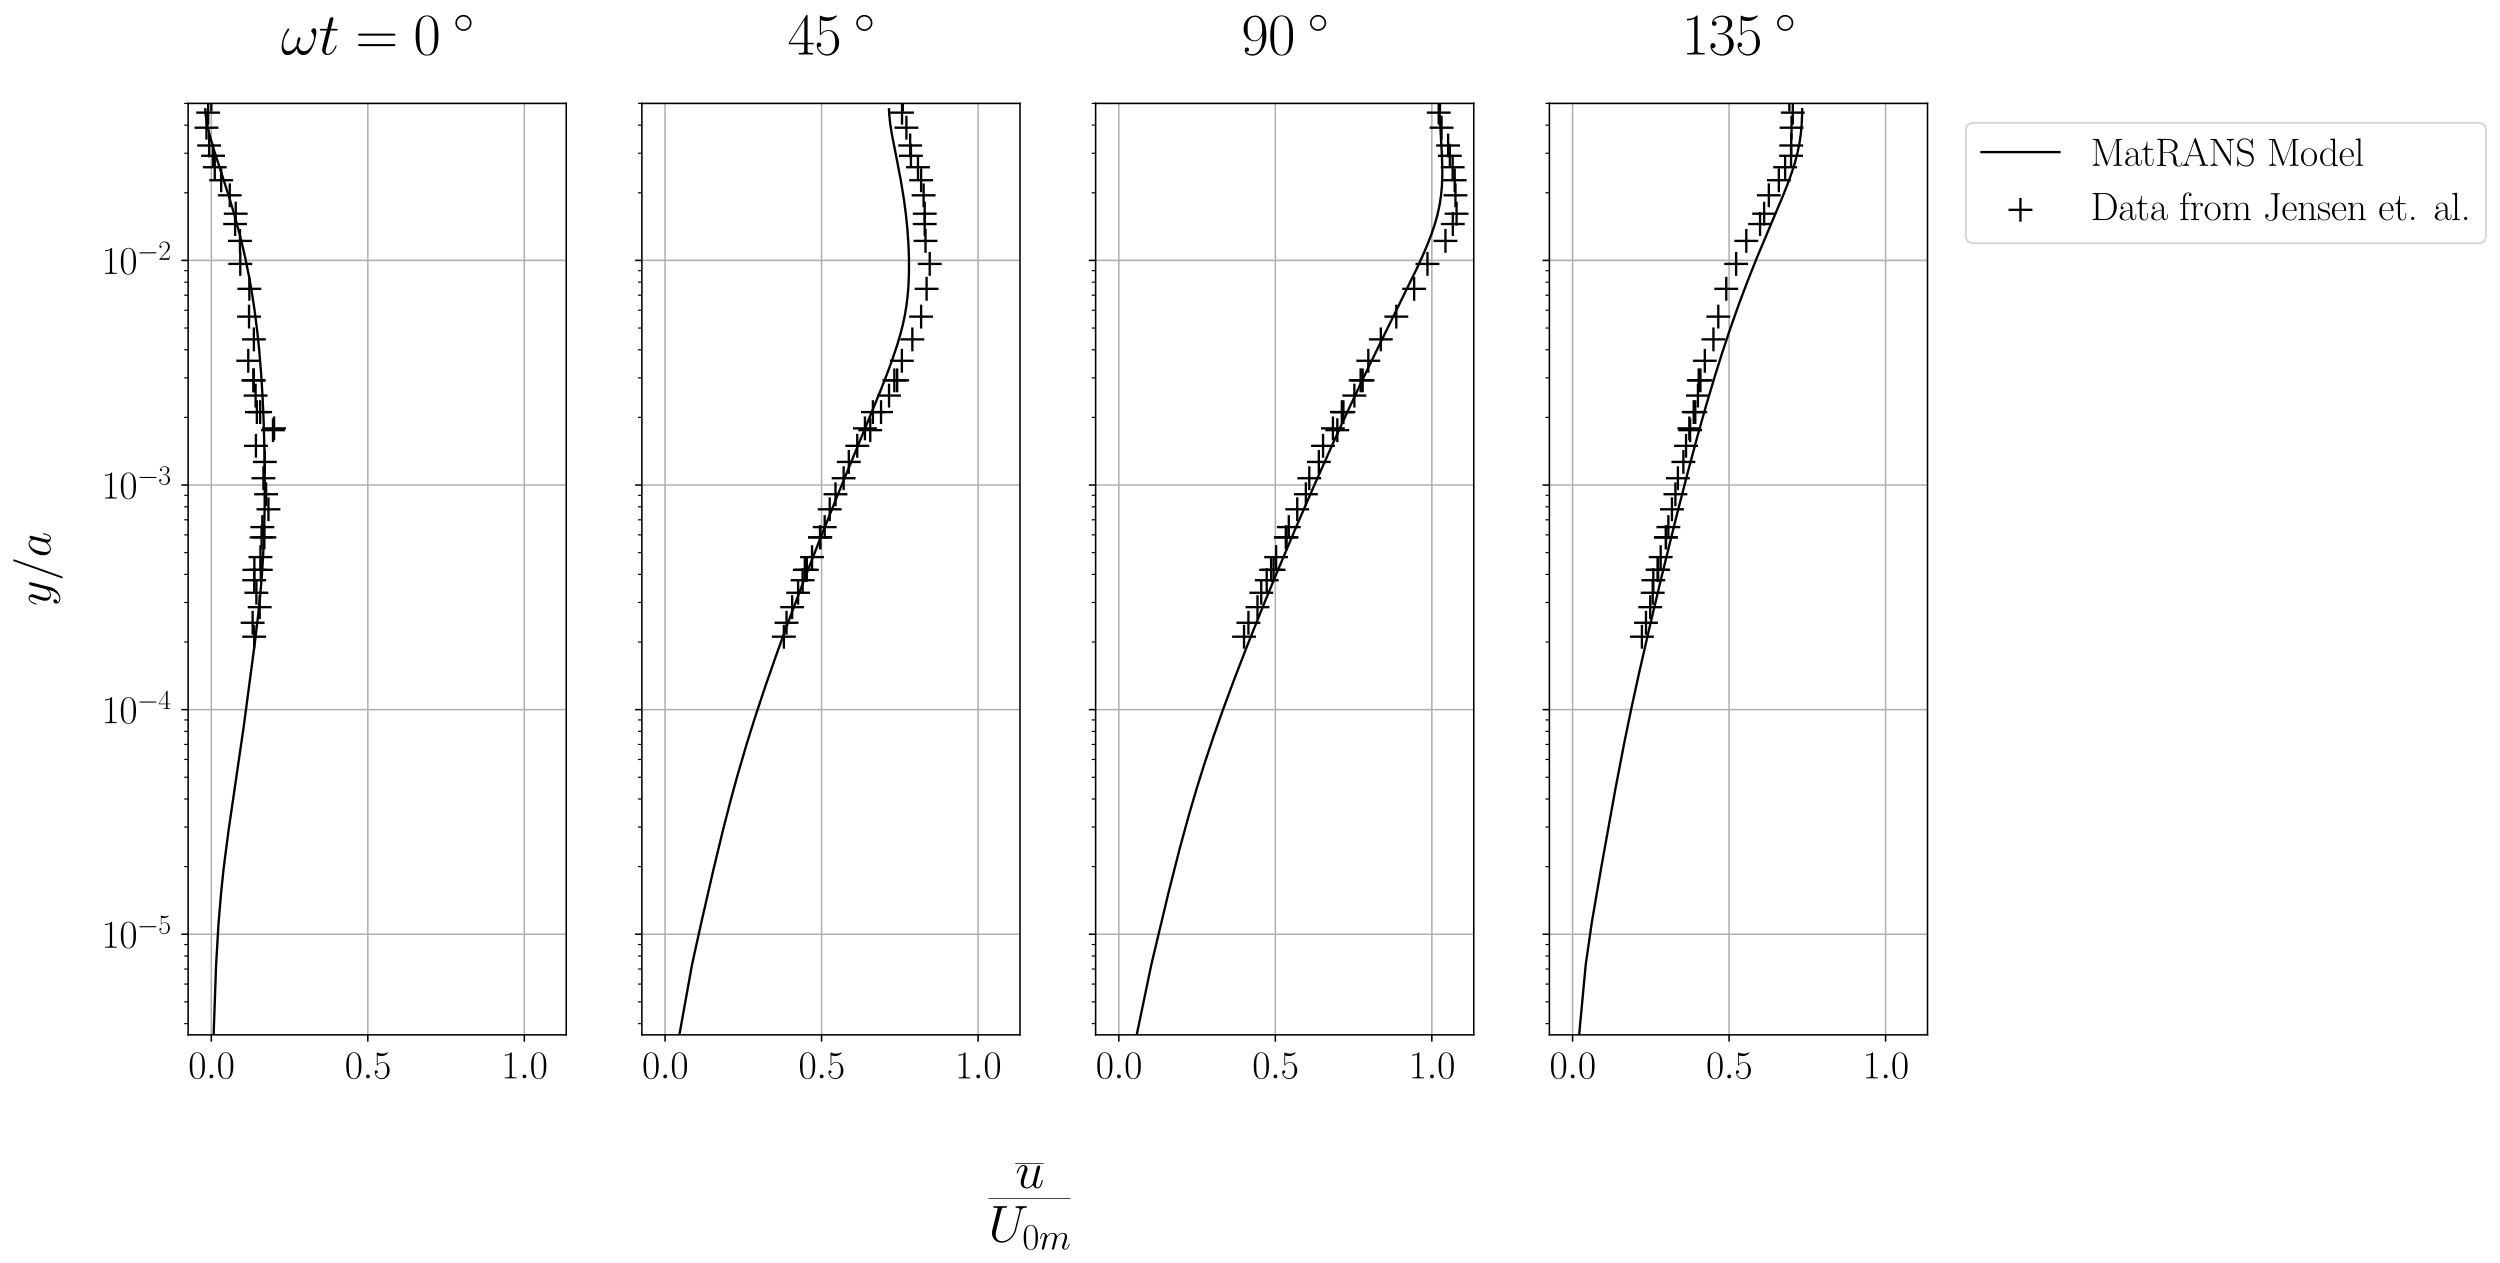 <?xml version="1.0" encoding="utf-8" standalone="no"?>
<!DOCTYPE svg PUBLIC "-//W3C//DTD SVG 1.1//EN"
  "http://www.w3.org/Graphics/SVG/1.1/DTD/svg11.dtd">
<svg xmlns:xlink="http://www.w3.org/1999/xlink" width="1283.211pt" height="648.46pt" viewBox="0 0 1283.211 648.46" xmlns="http://www.w3.org/2000/svg" version="1.1">
 <defs>
  <style type="text/css">*{stroke-linejoin: round; stroke-linecap: butt}</style>
 </defs>
 <g id="figure_1">
  <g id="patch_1">
   <path d="M 0 648.46 
L 1283.211 648.46 
L 1283.211 0 
L 0 0 
z
" style="fill: #ffffff"/>
  </g>
  <g id="axes_1">
   <g id="patch_2">
    <path d="M 96.559 531.159 
L 290.646 531.159 
L 290.646 53.079 
L 96.559 53.079 
z
" style="fill: #ffffff"/>
   </g>
   <g id="matplotlib.axis_1">
    <g id="xtick_1">
     <g id="line2d_1">
      <path d="M 108.465 531.159 
L 108.465 53.079 
" clip-path="url(#pc9ae13f6fa)" style="fill: none; stroke: #b0b0b0; stroke-width: 0.8; stroke-linecap: square"/>
     </g>
     <g id="line2d_2">
      <defs>
       <path id="m2796a6cb9b" d="M 0 0 
L 0 3.5 
" style="stroke: #000000; stroke-width: 0.8"/>
      </defs>
      <g>
       <use xlink:href="#m2796a6cb9b" x="108.465" y="531.159" style="stroke: #000000; stroke-width: 0.8"/>
      </g>
     </g>
     <g id="text_1">
      <!-- $\mathdefault{0.0}$ -->
      <g transform="translate(96.617 553.496) scale(0.2 -0.2)">
       <defs>
        <path id="CMR17-30" d="M 2688 2025 
C 2688 2416 2682 3080 2413 3591 
C 2176 4039 1798 4198 1466 4198 
C 1158 4198 768 4058 525 3597 
C 269 3118 243 2524 243 2025 
C 243 1661 250 1106 448 619 
C 723 -39 1216 -128 1466 -128 
C 1760 -128 2208 -7 2470 600 
C 2662 1042 2688 1559 2688 2025 
z
M 1466 -26 
C 1056 -26 813 325 723 812 
C 653 1188 653 1738 653 2096 
C 653 2588 653 2997 736 3387 
C 858 3929 1216 4096 1466 4096 
C 1728 4096 2067 3923 2189 3400 
C 2272 3036 2278 2607 2278 2096 
C 2278 1680 2278 1169 2202 792 
C 2067 95 1690 -26 1466 -26 
z
" transform="scale(0.016)"/>
        <path id="CMMI12-3a" d="M 1178 307 
C 1178 492 1024 619 870 619 
C 685 619 557 466 557 313 
C 557 128 710 0 864 0 
C 1050 0 1178 153 1178 307 
z
" transform="scale(0.016)"/>
       </defs>
       <use xlink:href="#CMR17-30" transform="scale(0.996)"/>
       <use xlink:href="#CMMI12-3a" transform="translate(45.69 0) scale(0.996)"/>
       <use xlink:href="#CMR17-30" transform="translate(72.788 0) scale(0.996)"/>
      </g>
     </g>
    </g>
    <g id="xtick_2">
     <g id="line2d_3">
      <path d="M 188.798 531.159 
L 188.798 53.079 
" clip-path="url(#pc9ae13f6fa)" style="fill: none; stroke: #b0b0b0; stroke-width: 0.8; stroke-linecap: square"/>
     </g>
     <g id="line2d_4">
      <g>
       <use xlink:href="#m2796a6cb9b" x="188.798" y="531.159" style="stroke: #000000; stroke-width: 0.8"/>
      </g>
     </g>
     <g id="text_2">
      <!-- $\mathdefault{0.5}$ -->
      <g transform="translate(176.95 553.496) scale(0.2 -0.2)">
       <defs>
        <path id="CMR17-35" d="M 730 3692 
C 794 3666 1056 3584 1325 3584 
C 1920 3584 2246 3911 2432 4100 
C 2432 4157 2432 4192 2394 4192 
C 2387 4192 2374 4192 2323 4163 
C 2099 4058 1837 3973 1517 3973 
C 1325 3973 1037 3999 723 4139 
C 653 4171 640 4171 634 4171 
C 602 4171 595 4164 595 4037 
L 595 2203 
C 595 2089 595 2057 659 2057 
C 691 2057 704 2070 736 2114 
C 941 2401 1222 2522 1542 2522 
C 1766 2522 2246 2382 2246 1289 
C 2246 1085 2246 715 2054 421 
C 1894 159 1645 25 1370 25 
C 947 25 518 320 403 814 
C 429 807 480 795 506 795 
C 589 795 749 840 749 1038 
C 749 1210 627 1280 506 1280 
C 358 1280 262 1190 262 1011 
C 262 454 704 -128 1382 -128 
C 2042 -128 2669 440 2669 1264 
C 2669 2030 2170 2624 1549 2624 
C 1222 2624 947 2503 730 2274 
L 730 3692 
z
" transform="scale(0.016)"/>
       </defs>
       <use xlink:href="#CMR17-30" transform="scale(0.996)"/>
       <use xlink:href="#CMMI12-3a" transform="translate(45.69 0) scale(0.996)"/>
       <use xlink:href="#CMR17-35" transform="translate(72.788 0) scale(0.996)"/>
      </g>
     </g>
    </g>
    <g id="xtick_3">
     <g id="line2d_5">
      <path d="M 269.132 531.159 
L 269.132 53.079 
" clip-path="url(#pc9ae13f6fa)" style="fill: none; stroke: #b0b0b0; stroke-width: 0.8; stroke-linecap: square"/>
     </g>
     <g id="line2d_6">
      <g>
       <use xlink:href="#m2796a6cb9b" x="269.132" y="531.159" style="stroke: #000000; stroke-width: 0.8"/>
      </g>
     </g>
     <g id="text_3">
      <!-- $\mathdefault{1.0}$ -->
      <g transform="translate(257.284 553.496) scale(0.2 -0.2)">
       <defs>
        <path id="CMR17-31" d="M 1702 4058 
C 1702 4192 1696 4192 1606 4192 
C 1357 3916 979 3827 621 3827 
C 602 3827 570 3827 563 3808 
C 557 3795 557 3782 557 3648 
C 755 3648 1088 3686 1344 3839 
L 1344 461 
C 1344 236 1331 160 781 160 
L 589 160 
L 589 0 
C 896 0 1216 0 1523 0 
C 1830 0 2150 0 2458 0 
L 2458 160 
L 2266 160 
C 1715 160 1702 230 1702 458 
L 1702 4058 
z
" transform="scale(0.016)"/>
       </defs>
       <use xlink:href="#CMR17-31" transform="scale(0.996)"/>
       <use xlink:href="#CMMI12-3a" transform="translate(45.69 0) scale(0.996)"/>
       <use xlink:href="#CMR17-30" transform="translate(72.788 0) scale(0.996)"/>
      </g>
     </g>
    </g>
   </g>
   <g id="matplotlib.axis_2">
    <g id="ytick_1">
     <g id="line2d_7">
      <path d="M 96.559 479.535 
L 290.646 479.535 
" clip-path="url(#pc9ae13f6fa)" style="fill: none; stroke: #b0b0b0; stroke-width: 0.8; stroke-linecap: square"/>
     </g>
     <g id="line2d_8">
      <defs>
       <path id="m57876e6d8e" d="M 0 0 
L -3.5 0 
" style="stroke: #000000; stroke-width: 0.8"/>
      </defs>
      <g>
       <use xlink:href="#m57876e6d8e" x="96.559" y="479.535" style="stroke: #000000; stroke-width: 0.8"/>
      </g>
     </g>
     <g id="text_4">
      <!-- $\mathdefault{10^{-5}}$ -->
      <g transform="translate(52.107 486.454) scale(0.2 -0.2)">
       <defs>
        <path id="CMSY10-0" d="M 4218 1472 
C 4326 1472 4442 1472 4442 1600 
C 4442 1728 4326 1728 4218 1728 
L 755 1728 
C 646 1728 531 1728 531 1600 
C 531 1472 646 1472 755 1472 
L 4218 1472 
z
" transform="scale(0.016)"/>
       </defs>
       <use xlink:href="#CMR17-31" transform="scale(0.996)"/>
       <use xlink:href="#CMR17-30" transform="translate(45.69 0) scale(0.996)"/>
       <use xlink:href="#CMSY10-0" transform="translate(91.381 36.154) scale(0.697)"/>
       <use xlink:href="#CMR17-35" transform="translate(145.622 36.154) scale(0.697)"/>
      </g>
     </g>
    </g>
    <g id="ytick_2">
     <g id="line2d_9">
      <path d="M 96.559 364.245 
L 290.646 364.245 
" clip-path="url(#pc9ae13f6fa)" style="fill: none; stroke: #b0b0b0; stroke-width: 0.8; stroke-linecap: square"/>
     </g>
     <g id="line2d_10">
      <g>
       <use xlink:href="#m57876e6d8e" x="96.559" y="364.245" style="stroke: #000000; stroke-width: 0.8"/>
      </g>
     </g>
     <g id="text_5">
      <!-- $\mathdefault{10^{-4}}$ -->
      <g transform="translate(52.107 371.163) scale(0.2 -0.2)">
       <defs>
        <path id="CMR17-34" d="M 2150 4122 
C 2150 4256 2144 4256 2029 4256 
L 128 1254 
L 128 1088 
L 1779 1088 
L 1779 457 
C 1779 224 1766 160 1318 160 
L 1197 160 
L 1197 0 
C 1402 0 1747 0 1965 0 
C 2182 0 2528 0 2733 0 
L 2733 160 
L 2611 160 
C 2163 160 2150 224 2150 457 
L 2150 1088 
L 2803 1088 
L 2803 1254 
L 2150 1254 
L 2150 4122 
z
M 1798 3703 
L 1798 1254 
L 256 1254 
L 1798 3703 
z
" transform="scale(0.016)"/>
       </defs>
       <use xlink:href="#CMR17-31" transform="scale(0.996)"/>
       <use xlink:href="#CMR17-30" transform="translate(45.69 0) scale(0.996)"/>
       <use xlink:href="#CMSY10-0" transform="translate(91.381 36.154) scale(0.697)"/>
       <use xlink:href="#CMR17-34" transform="translate(145.622 36.154) scale(0.697)"/>
      </g>
     </g>
    </g>
    <g id="ytick_3">
     <g id="line2d_11">
      <path d="M 96.559 248.954 
L 290.646 248.954 
" clip-path="url(#pc9ae13f6fa)" style="fill: none; stroke: #b0b0b0; stroke-width: 0.8; stroke-linecap: square"/>
     </g>
     <g id="line2d_12">
      <g>
       <use xlink:href="#m57876e6d8e" x="96.559" y="248.954" style="stroke: #000000; stroke-width: 0.8"/>
      </g>
     </g>
     <g id="text_6">
      <!-- $\mathdefault{10^{-3}}$ -->
      <g transform="translate(52.107 255.872) scale(0.2 -0.2)">
       <defs>
        <path id="CMR17-33" d="M 1414 2157 
C 1984 2157 2234 1662 2234 1090 
C 2234 320 1824 25 1453 25 
C 1114 25 563 194 390 693 
C 422 680 454 680 486 680 
C 640 680 755 782 755 948 
C 755 1133 614 1216 486 1216 
C 378 1216 211 1165 211 926 
C 211 335 787 -128 1466 -128 
C 2176 -128 2720 430 2720 1085 
C 2720 1707 2208 2157 1600 2227 
C 2086 2328 2554 2756 2554 3329 
C 2554 3820 2048 4179 1472 4179 
C 890 4179 378 3829 378 3329 
C 378 3110 544 3072 627 3072 
C 762 3072 877 3155 877 3321 
C 877 3486 762 3569 627 3569 
C 602 3569 570 3569 544 3557 
C 730 3959 1235 4032 1459 4032 
C 1683 4032 2106 3925 2106 3320 
C 2106 3143 2080 2828 1862 2550 
C 1670 2304 1453 2304 1242 2284 
C 1210 2284 1062 2269 1037 2269 
C 992 2263 966 2257 966 2208 
C 966 2163 973 2157 1101 2157 
L 1414 2157 
z
" transform="scale(0.016)"/>
       </defs>
       <use xlink:href="#CMR17-31" transform="scale(0.996)"/>
       <use xlink:href="#CMR17-30" transform="translate(45.69 0) scale(0.996)"/>
       <use xlink:href="#CMSY10-0" transform="translate(91.381 36.154) scale(0.697)"/>
       <use xlink:href="#CMR17-33" transform="translate(145.622 36.154) scale(0.697)"/>
      </g>
     </g>
    </g>
    <g id="ytick_4">
     <g id="line2d_13">
      <path d="M 96.559 133.663 
L 290.646 133.663 
" clip-path="url(#pc9ae13f6fa)" style="fill: none; stroke: #b0b0b0; stroke-width: 0.8; stroke-linecap: square"/>
     </g>
     <g id="line2d_14">
      <g>
       <use xlink:href="#m57876e6d8e" x="96.559" y="133.663" style="stroke: #000000; stroke-width: 0.8"/>
      </g>
     </g>
     <g id="text_7">
      <!-- $\mathdefault{10^{-2}}$ -->
      <g transform="translate(52.107 140.582) scale(0.2 -0.2)">
       <defs>
        <path id="CMR17-32" d="M 2669 989 
L 2554 989 
C 2490 536 2438 459 2413 420 
C 2381 369 1920 369 1830 369 
L 602 369 
C 832 619 1280 1072 1824 1597 
C 2214 1967 2669 2402 2669 3035 
C 2669 3790 2067 4224 1395 4224 
C 691 4224 262 3604 262 3030 
C 262 2780 448 2748 525 2748 
C 589 2748 781 2787 781 3010 
C 781 3207 614 3264 525 3264 
C 486 3264 448 3258 422 3245 
C 544 3790 915 4058 1306 4058 
C 1862 4058 2227 3617 2227 3035 
C 2227 2479 1901 2000 1536 1584 
L 262 146 
L 262 0 
L 2515 0 
L 2669 989 
z
" transform="scale(0.016)"/>
       </defs>
       <use xlink:href="#CMR17-31" transform="scale(0.996)"/>
       <use xlink:href="#CMR17-30" transform="translate(45.69 0) scale(0.996)"/>
       <use xlink:href="#CMSY10-0" transform="translate(91.381 36.154) scale(0.697)"/>
       <use xlink:href="#CMR17-32" transform="translate(145.622 36.154) scale(0.697)"/>
      </g>
     </g>
    </g>
    <g id="ytick_5">
     <g id="line2d_15">
      <defs>
       <path id="m57275663a3" d="M 0 0 
L -2 0 
" style="stroke: #000000; stroke-width: 0.6"/>
      </defs>
      <g>
       <use xlink:href="#m57275663a3" x="96.559" y="525.414" style="stroke: #000000; stroke-width: 0.6"/>
      </g>
     </g>
    </g>
    <g id="ytick_6">
     <g id="line2d_16">
      <g>
       <use xlink:href="#m57275663a3" x="96.559" y="514.241" style="stroke: #000000; stroke-width: 0.6"/>
      </g>
     </g>
    </g>
    <g id="ytick_7">
     <g id="line2d_17">
      <g>
       <use xlink:href="#m57275663a3" x="96.559" y="505.112" style="stroke: #000000; stroke-width: 0.6"/>
      </g>
     </g>
    </g>
    <g id="ytick_8">
     <g id="line2d_18">
      <g>
       <use xlink:href="#m57275663a3" x="96.559" y="497.394" style="stroke: #000000; stroke-width: 0.6"/>
      </g>
     </g>
    </g>
    <g id="ytick_9">
     <g id="line2d_19">
      <g>
       <use xlink:href="#m57275663a3" x="96.559" y="490.708" style="stroke: #000000; stroke-width: 0.6"/>
      </g>
     </g>
    </g>
    <g id="ytick_10">
     <g id="line2d_20">
      <g>
       <use xlink:href="#m57275663a3" x="96.559" y="484.811" style="stroke: #000000; stroke-width: 0.6"/>
      </g>
     </g>
    </g>
    <g id="ytick_11">
     <g id="line2d_21">
      <g>
       <use xlink:href="#m57275663a3" x="96.559" y="444.829" style="stroke: #000000; stroke-width: 0.6"/>
      </g>
     </g>
    </g>
    <g id="ytick_12">
     <g id="line2d_22">
      <g>
       <use xlink:href="#m57275663a3" x="96.559" y="424.528" style="stroke: #000000; stroke-width: 0.6"/>
      </g>
     </g>
    </g>
    <g id="ytick_13">
     <g id="line2d_23">
      <g>
       <use xlink:href="#m57275663a3" x="96.559" y="410.123" style="stroke: #000000; stroke-width: 0.6"/>
      </g>
     </g>
    </g>
    <g id="ytick_14">
     <g id="line2d_24">
      <g>
       <use xlink:href="#m57275663a3" x="96.559" y="398.95" style="stroke: #000000; stroke-width: 0.6"/>
      </g>
     </g>
    </g>
    <g id="ytick_15">
     <g id="line2d_25">
      <g>
       <use xlink:href="#m57275663a3" x="96.559" y="389.822" style="stroke: #000000; stroke-width: 0.6"/>
      </g>
     </g>
    </g>
    <g id="ytick_16">
     <g id="line2d_26">
      <g>
       <use xlink:href="#m57275663a3" x="96.559" y="382.103" style="stroke: #000000; stroke-width: 0.6"/>
      </g>
     </g>
    </g>
    <g id="ytick_17">
     <g id="line2d_27">
      <g>
       <use xlink:href="#m57275663a3" x="96.559" y="375.417" style="stroke: #000000; stroke-width: 0.6"/>
      </g>
     </g>
    </g>
    <g id="ytick_18">
     <g id="line2d_28">
      <g>
       <use xlink:href="#m57275663a3" x="96.559" y="369.52" style="stroke: #000000; stroke-width: 0.6"/>
      </g>
     </g>
    </g>
    <g id="ytick_19">
     <g id="line2d_29">
      <g>
       <use xlink:href="#m57275663a3" x="96.559" y="329.539" style="stroke: #000000; stroke-width: 0.6"/>
      </g>
     </g>
    </g>
    <g id="ytick_20">
     <g id="line2d_30">
      <g>
       <use xlink:href="#m57275663a3" x="96.559" y="309.237" style="stroke: #000000; stroke-width: 0.6"/>
      </g>
     </g>
    </g>
    <g id="ytick_21">
     <g id="line2d_31">
      <g>
       <use xlink:href="#m57275663a3" x="96.559" y="294.833" style="stroke: #000000; stroke-width: 0.6"/>
      </g>
     </g>
    </g>
    <g id="ytick_22">
     <g id="line2d_32">
      <g>
       <use xlink:href="#m57275663a3" x="96.559" y="283.66" style="stroke: #000000; stroke-width: 0.6"/>
      </g>
     </g>
    </g>
    <g id="ytick_23">
     <g id="line2d_33">
      <g>
       <use xlink:href="#m57275663a3" x="96.559" y="274.531" style="stroke: #000000; stroke-width: 0.6"/>
      </g>
     </g>
    </g>
    <g id="ytick_24">
     <g id="line2d_34">
      <g>
       <use xlink:href="#m57275663a3" x="96.559" y="266.813" style="stroke: #000000; stroke-width: 0.6"/>
      </g>
     </g>
    </g>
    <g id="ytick_25">
     <g id="line2d_35">
      <g>
       <use xlink:href="#m57275663a3" x="96.559" y="260.127" style="stroke: #000000; stroke-width: 0.6"/>
      </g>
     </g>
    </g>
    <g id="ytick_26">
     <g id="line2d_36">
      <g>
       <use xlink:href="#m57275663a3" x="96.559" y="254.229" style="stroke: #000000; stroke-width: 0.6"/>
      </g>
     </g>
    </g>
    <g id="ytick_27">
     <g id="line2d_37">
      <g>
       <use xlink:href="#m57275663a3" x="96.559" y="214.248" style="stroke: #000000; stroke-width: 0.6"/>
      </g>
     </g>
    </g>
    <g id="ytick_28">
     <g id="line2d_38">
      <g>
       <use xlink:href="#m57275663a3" x="96.559" y="193.946" style="stroke: #000000; stroke-width: 0.6"/>
      </g>
     </g>
    </g>
    <g id="ytick_29">
     <g id="line2d_39">
      <g>
       <use xlink:href="#m57275663a3" x="96.559" y="179.542" style="stroke: #000000; stroke-width: 0.6"/>
      </g>
     </g>
    </g>
    <g id="ytick_30">
     <g id="line2d_40">
      <g>
       <use xlink:href="#m57275663a3" x="96.559" y="168.369" style="stroke: #000000; stroke-width: 0.6"/>
      </g>
     </g>
    </g>
    <g id="ytick_31">
     <g id="line2d_41">
      <g>
       <use xlink:href="#m57275663a3" x="96.559" y="159.24" style="stroke: #000000; stroke-width: 0.6"/>
      </g>
     </g>
    </g>
    <g id="ytick_32">
     <g id="line2d_42">
      <g>
       <use xlink:href="#m57275663a3" x="96.559" y="151.522" style="stroke: #000000; stroke-width: 0.6"/>
      </g>
     </g>
    </g>
    <g id="ytick_33">
     <g id="line2d_43">
      <g>
       <use xlink:href="#m57275663a3" x="96.559" y="144.836" style="stroke: #000000; stroke-width: 0.6"/>
      </g>
     </g>
    </g>
    <g id="ytick_34">
     <g id="line2d_44">
      <g>
       <use xlink:href="#m57275663a3" x="96.559" y="138.939" style="stroke: #000000; stroke-width: 0.6"/>
      </g>
     </g>
    </g>
    <g id="ytick_35">
     <g id="line2d_45">
      <g>
       <use xlink:href="#m57275663a3" x="96.559" y="98.957" style="stroke: #000000; stroke-width: 0.6"/>
      </g>
     </g>
    </g>
    <g id="ytick_36">
     <g id="line2d_46">
      <g>
       <use xlink:href="#m57275663a3" x="96.559" y="78.656" style="stroke: #000000; stroke-width: 0.6"/>
      </g>
     </g>
    </g>
    <g id="ytick_37">
     <g id="line2d_47">
      <g>
       <use xlink:href="#m57275663a3" x="96.559" y="64.252" style="stroke: #000000; stroke-width: 0.6"/>
      </g>
     </g>
    </g>
    <g id="ytick_38">
     <g id="line2d_48">
      <g>
       <use xlink:href="#m57275663a3" x="96.559" y="53.079" style="stroke: #000000; stroke-width: 0.6"/>
      </g>
     </g>
    </g>
    <g id="text_8">
     <!-- $y/a$ -->
     <g transform="translate(25.88 311.009) rotate(-90) scale(0.25 -0.25)">
      <defs>
       <path id="CMMI12-79" d="M 1683 -700 
C 1510 -939 1261 -1152 947 -1152 
C 870 -1152 563 -1152 467 -889 
C 486 -895 518 -895 531 -895 
C 723 -895 851 -729 851 -582 
C 851 -435 730 -384 634 -384 
C 531 -384 307 -458 307 -759 
C 307 -1071 582 -1286 947 -1286 
C 1587 -1286 2234 -700 2413 6 
L 3040 2485 
C 3046 2517 3059 2556 3059 2594 
C 3059 2689 2982 2753 2886 2753 
C 2829 2753 2694 2727 2643 2535 
L 2170 658 
C 2138 543 2138 530 2086 460 
C 1958 281 1747 64 1440 64 
C 1082 64 1050 415 1050 588 
C 1050 952 1222 1443 1395 1903 
C 1466 2088 1504 2178 1504 2305 
C 1504 2574 1312 2816 998 2816 
C 410 2816 173 1890 173 1839 
C 173 1814 198 1782 243 1782 
C 301 1782 307 1807 333 1897 
C 486 2433 730 2689 979 2689 
C 1037 2689 1146 2689 1146 2478 
C 1146 2312 1075 2127 979 1884 
C 666 1047 666 837 666 683 
C 666 77 1101 -64 1421 -64 
C 1606 -64 1837 -6 2061 230 
L 2067 224 
C 1971 -147 1907 -392 1683 -700 
z
" transform="scale(0.016)"/>
       <path id="CMMI12-3d" d="M 2746 4562 
C 2746 4569 2784 4666 2784 4678 
C 2784 4755 2720 4800 2669 4800 
C 2637 4800 2579 4800 2528 4659 
L 384 -1363 
C 384 -1370 346 -1465 346 -1478 
C 346 -1555 410 -1600 461 -1600 
C 499 -1600 557 -1593 602 -1459 
L 2746 4562 
z
" transform="scale(0.016)"/>
       <path id="CMMI12-61" d="M 1926 760 
C 1894 651 1894 639 1805 517 
C 1664 338 1382 64 1082 64 
C 819 64 672 300 672 677 
C 672 1028 870 1743 992 2012 
C 1210 2459 1510 2689 1760 2689 
C 2182 2689 2266 2165 2266 2114 
C 2266 2108 2246 2024 2240 2012 
L 1926 760 
z
M 2336 2395 
C 2266 2561 2093 2816 1760 2816 
C 1037 2816 256 1884 256 939 
C 256 307 627 -64 1062 -64 
C 1414 -64 1715 211 1894 422 
C 1958 45 2259 -64 2451 -64 
C 2643 -64 2797 51 2912 281 
C 3014 498 3104 888 3104 913 
C 3104 945 3078 971 3040 971 
C 2982 971 2976 939 2950 843 
C 2854 466 2733 64 2470 64 
C 2285 64 2272 230 2272 358 
C 2272 505 2291 575 2349 824 
C 2394 984 2426 1124 2477 1309 
C 2714 2267 2771 2497 2771 2535 
C 2771 2625 2701 2695 2605 2695 
C 2400 2695 2349 2472 2336 2395 
z
" transform="scale(0.016)"/>
      </defs>
      <use xlink:href="#CMMI12-79" transform="scale(0.996)"/>
      <use xlink:href="#CMMI12-3d" transform="translate(51.139 0) scale(0.996)"/>
      <use xlink:href="#CMMI12-61" transform="translate(99.914 0) scale(0.996)"/>
     </g>
    </g>
   </g>
   <g id="line2d_49">
    <path d="M 109.655 649.46 
L 109.657 531.159 
L 110.919 495.216 
L 112.189 473.668 
L 113.513 458.008 
L 114.808 445.569 
L 117.327 426.16 
L 125.122 372.753 
L 130.689 330.813 
L 132.255 317.895 
L 133.262 308.675 
L 134.317 296.859 
L 135.056 285.465 
L 135.526 274.398 
L 135.829 260.914 
L 135.908 247.727 
L 135.755 232.193 
L 135.351 216.891 
L 134.802 204.271 
L 134.036 191.74 
L 133.004 179.28 
L 131.961 169.351 
L 130.696 159.45 
L 129.184 149.572 
L 127.877 142.177 
L 125.882 132.33 
L 123.591 122.497 
L 121 112.675 
L 118.127 102.861 
L 114.222 90.605 
L 109.481 75.909 
L 107.409 68.565 
L 106.302 63.67 
L 105.869 61.223 
L 105.565 58.776 
L 105.382 56.061 
L 105.382 56.061 
" clip-path="url(#pc9ae13f6fa)" style="fill: none; stroke: #000000; stroke-width: 1.2; stroke-linecap: square"/>
   </g>
   <g id="PathCollection_1">
    <defs>
     <path id="mb58389b51a" d="M -6.124 0 
L 6.124 0 
M 0 6.124 
L 0 -6.124 
" style="stroke: #000000; stroke-width: 1.2"/>
    </defs>
    <g clip-path="url(#pc9ae13f6fa)">
     <use xlink:href="#mb58389b51a" x="130.476" y="326.816" style="stroke: #000000; stroke-width: 1.2"/>
     <use xlink:href="#mb58389b51a" x="129.673" y="319.651" style="stroke: #000000; stroke-width: 1.2"/>
     <use xlink:href="#mb58389b51a" x="133.288" y="311.647" style="stroke: #000000; stroke-width: 1.2"/>
     <use xlink:href="#mb58389b51a" x="131.601" y="304.255" style="stroke: #000000; stroke-width: 1.2"/>
     <use xlink:href="#mb58389b51a" x="130.476" y="297.815" style="stroke: #000000; stroke-width: 1.2"/>
     <use xlink:href="#mb58389b51a" x="130.556" y="292.497" style="stroke: #000000; stroke-width: 1.2"/>
     <use xlink:href="#mb58389b51a" x="133.85" y="292.497" style="stroke: #000000; stroke-width: 1.2"/>
     <use xlink:href="#mb58389b51a" x="133.689" y="285.957" style="stroke: #000000; stroke-width: 1.2"/>
     <use xlink:href="#mb58389b51a" x="134.252" y="275.816" style="stroke: #000000; stroke-width: 1.2"/>
     <use xlink:href="#mb58389b51a" x="135.698" y="275.816" style="stroke: #000000; stroke-width: 1.2"/>
     <use xlink:href="#mb58389b51a" x="134.653" y="270.541" style="stroke: #000000; stroke-width: 1.2"/>
     <use xlink:href="#mb58389b51a" x="137.786" y="261.412" style="stroke: #000000; stroke-width: 1.2"/>
     <use xlink:href="#mb58389b51a" x="136.581" y="253.694" style="stroke: #000000; stroke-width: 1.2"/>
     <use xlink:href="#mb58389b51a" x="135.216" y="245.467" style="stroke: #000000; stroke-width: 1.2"/>
     <use xlink:href="#mb58389b51a" x="135.939" y="237.103" style="stroke: #000000; stroke-width: 1.2"/>
     <use xlink:href="#mb58389b51a" x="131.36" y="228.837" style="stroke: #000000; stroke-width: 1.2"/>
     <use xlink:href="#mb58389b51a" x="140.116" y="220.809" style="stroke: #000000; stroke-width: 1.2"/>
     <use xlink:href="#mb58389b51a" x="140.678" y="219.89" style="stroke: #000000; stroke-width: 1.2"/>
     <use xlink:href="#mb58389b51a" x="133.529" y="211.525" style="stroke: #000000; stroke-width: 1.2"/>
     <use xlink:href="#mb58389b51a" x="131.842" y="211.525" style="stroke: #000000; stroke-width: 1.2"/>
     <use xlink:href="#mb58389b51a" x="131.199" y="203.043" style="stroke: #000000; stroke-width: 1.2"/>
     <use xlink:href="#mb58389b51a" x="130.074" y="195.232" style="stroke: #000000; stroke-width: 1.2"/>
     <use xlink:href="#mb58389b51a" x="130.235" y="195.232" style="stroke: #000000; stroke-width: 1.2"/>
     <use xlink:href="#mb58389b51a" x="127.423" y="185.184" style="stroke: #000000; stroke-width: 1.2"/>
     <use xlink:href="#mb58389b51a" x="130.315" y="174.194" style="stroke: #000000; stroke-width: 1.2"/>
     <use xlink:href="#mb58389b51a" x="127.825" y="162.512" style="stroke: #000000; stroke-width: 1.2"/>
     <use xlink:href="#mb58389b51a" x="127.986" y="148.252" style="stroke: #000000; stroke-width: 1.2"/>
     <use xlink:href="#mb58389b51a" x="123.326" y="135.452" style="stroke: #000000; stroke-width: 1.2"/>
     <use xlink:href="#mb58389b51a" x="123.166" y="123.642" style="stroke: #000000; stroke-width: 1.2"/>
     <use xlink:href="#mb58389b51a" x="120.675" y="114.982" style="stroke: #000000; stroke-width: 1.2"/>
     <use xlink:href="#mb58389b51a" x="120.997" y="109.673" style="stroke: #000000; stroke-width: 1.2"/>
     <use xlink:href="#mb58389b51a" x="117.944" y="100.243" style="stroke: #000000; stroke-width: 1.2"/>
     <use xlink:href="#mb58389b51a" x="113.526" y="92.524" style="stroke: #000000; stroke-width: 1.2"/>
     <use xlink:href="#mb58389b51a" x="110.232" y="85.838" style="stroke: #000000; stroke-width: 1.2"/>
     <use xlink:href="#mb58389b51a" x="109.348" y="79.941" style="stroke: #000000; stroke-width: 1.2"/>
     <use xlink:href="#mb58389b51a" x="107.34" y="74.666" style="stroke: #000000; stroke-width: 1.2"/>
     <use xlink:href="#mb58389b51a" x="105.974" y="65.537" style="stroke: #000000; stroke-width: 1.2"/>
     <use xlink:href="#mb58389b51a" x="106.858" y="57.818" style="stroke: #000000; stroke-width: 1.2"/>
     <use xlink:href="#mb58389b51a" x="108.465" y="51.132" style="stroke: #000000; stroke-width: 1.2"/>
    </g>
   </g>
   <g id="patch_3">
    <path d="M 96.559 531.159 
L 96.559 53.079 
" style="fill: none; stroke: #000000; stroke-width: 0.8; stroke-linejoin: miter; stroke-linecap: square"/>
   </g>
   <g id="patch_4">
    <path d="M 290.646 531.159 
L 290.646 53.079 
" style="fill: none; stroke: #000000; stroke-width: 0.8; stroke-linejoin: miter; stroke-linecap: square"/>
   </g>
   <g id="patch_5">
    <path d="M 96.559 531.159 
L 290.646 531.159 
" style="fill: none; stroke: #000000; stroke-width: 0.8; stroke-linejoin: miter; stroke-linecap: square"/>
   </g>
   <g id="patch_6">
    <path d="M 96.559 53.079 
L 290.646 53.079 
" style="fill: none; stroke: #000000; stroke-width: 0.8; stroke-linejoin: miter; stroke-linecap: square"/>
   </g>
   <g id="text_9">
    <!-- $\omega t = 0\:\unit{\degree}$ -->
    <g transform="translate(144.207 27.955) scale(0.3 -0.3)">
     <defs>
      <path id="CMMI12-21" d="M 3802 2395 
C 3802 2580 3750 2816 3526 2816 
C 3398 2816 3251 2657 3251 2529 
C 3251 2472 3277 2434 3328 2376 
C 3424 2268 3546 2096 3546 1797 
C 3546 1567 3405 1204 3302 1007 
C 3123 656 2829 357 2496 357 
C 2093 357 1939 615 1869 975 
C 1939 1143 2086 1560 2086 1728 
C 2086 1798 2061 1856 1978 1856 
C 1933 1856 1882 1831 1850 1779 
C 1760 1638 1677 1129 1683 994 
C 1562 756 1216 357 806 357 
C 378 357 262 733 262 1096 
C 262 1758 678 2338 794 2497 
C 858 2593 902 2657 902 2669 
C 902 2714 877 2784 819 2784 
C 717 2784 685 2701 634 2625 
C 307 2121 77 1414 77 803 
C 77 408 224 -64 704 -64 
C 1235 -64 1568 391 1702 634 
C 1754 275 1946 -64 2413 -64 
C 2899 -64 3206 363 3437 879 
C 3603 1249 3802 2045 3802 2395 
z
" transform="scale(0.016)"/>
      <path id="CMMI12-74" d="M 1286 2566 
L 1875 2566 
C 1997 2566 2061 2566 2061 2681 
C 2061 2752 2022 2752 1894 2752 
L 1331 2752 
L 1568 3692 
C 1594 3781 1594 3794 1594 3840 
C 1594 3943 1510 4000 1427 4000 
C 1376 4000 1229 3981 1178 3775 
L 928 2752 
L 326 2752 
C 198 2752 141 2752 141 2630 
C 141 2566 186 2566 307 2566 
L 877 2566 
L 454 881 
C 403 658 384 594 384 511 
C 384 211 595 -64 954 -64 
C 1600 -64 1946 868 1946 912 
C 1946 951 1920 970 1882 970 
C 1869 970 1843 970 1830 944 
C 1824 938 1818 931 1773 829 
C 1638 511 1344 64 973 64 
C 781 64 768 224 768 364 
C 768 370 768 492 787 568 
L 1286 2566 
z
" transform="scale(0.016)"/>
      <path id="CMR17-3d" d="M 4115 2017 
C 4211 2017 4307 2017 4307 2125 
C 4307 2240 4198 2240 4090 2240 
L 512 2240 
C 403 2240 294 2240 294 2125 
C 294 2017 390 2017 486 2017 
L 4115 2017 
z
M 4090 896 
C 4198 896 4307 896 4307 1011 
C 4307 1119 4211 1119 4115 1119 
L 486 1119 
C 390 1119 294 1119 294 1011 
C 294 896 403 896 512 896 
L 4090 896 
z
" transform="scale(0.016)"/>
      <path id="CMSY10-e" d="M 2842 1600 
C 2842 2277 2272 2828 1600 2828 
C 909 2828 352 2264 352 1600 
C 352 930 909 372 1600 372 
C 2272 372 2842 923 2842 1600 
z
M 1600 628 
C 1043 628 608 1070 608 1600 
C 608 2130 1050 2572 1600 2572 
C 2131 2572 2586 2142 2586 1600 
C 2586 1058 2131 628 1600 628 
z
" transform="scale(0.016)"/>
     </defs>
     <use xlink:href="#CMMI12-21" transform="scale(0.996)"/>
     <use xlink:href="#CMMI12-74" transform="translate(64.318 0) scale(0.996)"/>
     <use xlink:href="#CMR17-3d" transform="translate(127.219 0) scale(0.996)"/>
     <use xlink:href="#CMR17-30" transform="translate(226.607 0) scale(0.996)"/>
     <use xlink:href="#CMSY10-e" transform="translate(294.437 36.154) scale(0.697)"/>
    </g>
   </g>
  </g>
  <g id="axes_2">
   <g id="patch_7">
    <path d="M 329.464 531.159 
L 523.551 531.159 
L 523.551 53.079 
L 329.464 53.079 
z
" style="fill: #ffffff"/>
   </g>
   <g id="matplotlib.axis_3">
    <g id="xtick_4">
     <g id="line2d_50">
      <path d="M 341.369 531.159 
L 341.369 53.079 
" clip-path="url(#pdf1dbdafa3)" style="fill: none; stroke: #b0b0b0; stroke-width: 0.8; stroke-linecap: square"/>
     </g>
     <g id="line2d_51">
      <g>
       <use xlink:href="#m2796a6cb9b" x="341.369" y="531.159" style="stroke: #000000; stroke-width: 0.8"/>
      </g>
     </g>
     <g id="text_10">
      <!-- $\mathdefault{0.0}$ -->
      <g transform="translate(329.521 553.496) scale(0.2 -0.2)">
       <use xlink:href="#CMR17-30" transform="scale(0.996)"/>
       <use xlink:href="#CMMI12-3a" transform="translate(45.69 0) scale(0.996)"/>
       <use xlink:href="#CMR17-30" transform="translate(72.788 0) scale(0.996)"/>
      </g>
     </g>
    </g>
    <g id="xtick_5">
     <g id="line2d_52">
      <path d="M 421.702 531.159 
L 421.702 53.079 
" clip-path="url(#pdf1dbdafa3)" style="fill: none; stroke: #b0b0b0; stroke-width: 0.8; stroke-linecap: square"/>
     </g>
     <g id="line2d_53">
      <g>
       <use xlink:href="#m2796a6cb9b" x="421.702" y="531.159" style="stroke: #000000; stroke-width: 0.8"/>
      </g>
     </g>
     <g id="text_11">
      <!-- $\mathdefault{0.5}$ -->
      <g transform="translate(409.855 553.496) scale(0.2 -0.2)">
       <use xlink:href="#CMR17-30" transform="scale(0.996)"/>
       <use xlink:href="#CMMI12-3a" transform="translate(45.69 0) scale(0.996)"/>
       <use xlink:href="#CMR17-35" transform="translate(72.788 0) scale(0.996)"/>
      </g>
     </g>
    </g>
    <g id="xtick_6">
     <g id="line2d_54">
      <path d="M 502.036 531.159 
L 502.036 53.079 
" clip-path="url(#pdf1dbdafa3)" style="fill: none; stroke: #b0b0b0; stroke-width: 0.8; stroke-linecap: square"/>
     </g>
     <g id="line2d_55">
      <g>
       <use xlink:href="#m2796a6cb9b" x="502.036" y="531.159" style="stroke: #000000; stroke-width: 0.8"/>
      </g>
     </g>
     <g id="text_12">
      <!-- $\mathdefault{1.0}$ -->
      <g transform="translate(490.188 553.496) scale(0.2 -0.2)">
       <use xlink:href="#CMR17-31" transform="scale(0.996)"/>
       <use xlink:href="#CMMI12-3a" transform="translate(45.69 0) scale(0.996)"/>
       <use xlink:href="#CMR17-30" transform="translate(72.788 0) scale(0.996)"/>
      </g>
     </g>
    </g>
   </g>
   <g id="matplotlib.axis_4">
    <g id="ytick_39">
     <g id="line2d_56">
      <path d="M 329.464 479.535 
L 523.551 479.535 
" clip-path="url(#pdf1dbdafa3)" style="fill: none; stroke: #b0b0b0; stroke-width: 0.8; stroke-linecap: square"/>
     </g>
     <g id="line2d_57">
      <g>
       <use xlink:href="#m57876e6d8e" x="329.464" y="479.535" style="stroke: #000000; stroke-width: 0.8"/>
      </g>
     </g>
    </g>
    <g id="ytick_40">
     <g id="line2d_58">
      <path d="M 329.464 364.245 
L 523.551 364.245 
" clip-path="url(#pdf1dbdafa3)" style="fill: none; stroke: #b0b0b0; stroke-width: 0.8; stroke-linecap: square"/>
     </g>
     <g id="line2d_59">
      <g>
       <use xlink:href="#m57876e6d8e" x="329.464" y="364.245" style="stroke: #000000; stroke-width: 0.8"/>
      </g>
     </g>
    </g>
    <g id="ytick_41">
     <g id="line2d_60">
      <path d="M 329.464 248.954 
L 523.551 248.954 
" clip-path="url(#pdf1dbdafa3)" style="fill: none; stroke: #b0b0b0; stroke-width: 0.8; stroke-linecap: square"/>
     </g>
     <g id="line2d_61">
      <g>
       <use xlink:href="#m57876e6d8e" x="329.464" y="248.954" style="stroke: #000000; stroke-width: 0.8"/>
      </g>
     </g>
    </g>
    <g id="ytick_42">
     <g id="line2d_62">
      <path d="M 329.464 133.663 
L 523.551 133.663 
" clip-path="url(#pdf1dbdafa3)" style="fill: none; stroke: #b0b0b0; stroke-width: 0.8; stroke-linecap: square"/>
     </g>
     <g id="line2d_63">
      <g>
       <use xlink:href="#m57876e6d8e" x="329.464" y="133.663" style="stroke: #000000; stroke-width: 0.8"/>
      </g>
     </g>
    </g>
    <g id="ytick_43">
     <g id="line2d_64">
      <g>
       <use xlink:href="#m57275663a3" x="329.464" y="525.414" style="stroke: #000000; stroke-width: 0.6"/>
      </g>
     </g>
    </g>
    <g id="ytick_44">
     <g id="line2d_65">
      <g>
       <use xlink:href="#m57275663a3" x="329.464" y="514.241" style="stroke: #000000; stroke-width: 0.6"/>
      </g>
     </g>
    </g>
    <g id="ytick_45">
     <g id="line2d_66">
      <g>
       <use xlink:href="#m57275663a3" x="329.464" y="505.112" style="stroke: #000000; stroke-width: 0.6"/>
      </g>
     </g>
    </g>
    <g id="ytick_46">
     <g id="line2d_67">
      <g>
       <use xlink:href="#m57275663a3" x="329.464" y="497.394" style="stroke: #000000; stroke-width: 0.6"/>
      </g>
     </g>
    </g>
    <g id="ytick_47">
     <g id="line2d_68">
      <g>
       <use xlink:href="#m57275663a3" x="329.464" y="490.708" style="stroke: #000000; stroke-width: 0.6"/>
      </g>
     </g>
    </g>
    <g id="ytick_48">
     <g id="line2d_69">
      <g>
       <use xlink:href="#m57275663a3" x="329.464" y="484.811" style="stroke: #000000; stroke-width: 0.6"/>
      </g>
     </g>
    </g>
    <g id="ytick_49">
     <g id="line2d_70">
      <g>
       <use xlink:href="#m57275663a3" x="329.464" y="444.829" style="stroke: #000000; stroke-width: 0.6"/>
      </g>
     </g>
    </g>
    <g id="ytick_50">
     <g id="line2d_71">
      <g>
       <use xlink:href="#m57275663a3" x="329.464" y="424.528" style="stroke: #000000; stroke-width: 0.6"/>
      </g>
     </g>
    </g>
    <g id="ytick_51">
     <g id="line2d_72">
      <g>
       <use xlink:href="#m57275663a3" x="329.464" y="410.123" style="stroke: #000000; stroke-width: 0.6"/>
      </g>
     </g>
    </g>
    <g id="ytick_52">
     <g id="line2d_73">
      <g>
       <use xlink:href="#m57275663a3" x="329.464" y="398.95" style="stroke: #000000; stroke-width: 0.6"/>
      </g>
     </g>
    </g>
    <g id="ytick_53">
     <g id="line2d_74">
      <g>
       <use xlink:href="#m57275663a3" x="329.464" y="389.822" style="stroke: #000000; stroke-width: 0.6"/>
      </g>
     </g>
    </g>
    <g id="ytick_54">
     <g id="line2d_75">
      <g>
       <use xlink:href="#m57275663a3" x="329.464" y="382.103" style="stroke: #000000; stroke-width: 0.6"/>
      </g>
     </g>
    </g>
    <g id="ytick_55">
     <g id="line2d_76">
      <g>
       <use xlink:href="#m57275663a3" x="329.464" y="375.417" style="stroke: #000000; stroke-width: 0.6"/>
      </g>
     </g>
    </g>
    <g id="ytick_56">
     <g id="line2d_77">
      <g>
       <use xlink:href="#m57275663a3" x="329.464" y="369.52" style="stroke: #000000; stroke-width: 0.6"/>
      </g>
     </g>
    </g>
    <g id="ytick_57">
     <g id="line2d_78">
      <g>
       <use xlink:href="#m57275663a3" x="329.464" y="329.539" style="stroke: #000000; stroke-width: 0.6"/>
      </g>
     </g>
    </g>
    <g id="ytick_58">
     <g id="line2d_79">
      <g>
       <use xlink:href="#m57275663a3" x="329.464" y="309.237" style="stroke: #000000; stroke-width: 0.6"/>
      </g>
     </g>
    </g>
    <g id="ytick_59">
     <g id="line2d_80">
      <g>
       <use xlink:href="#m57275663a3" x="329.464" y="294.833" style="stroke: #000000; stroke-width: 0.6"/>
      </g>
     </g>
    </g>
    <g id="ytick_60">
     <g id="line2d_81">
      <g>
       <use xlink:href="#m57275663a3" x="329.464" y="283.66" style="stroke: #000000; stroke-width: 0.6"/>
      </g>
     </g>
    </g>
    <g id="ytick_61">
     <g id="line2d_82">
      <g>
       <use xlink:href="#m57275663a3" x="329.464" y="274.531" style="stroke: #000000; stroke-width: 0.6"/>
      </g>
     </g>
    </g>
    <g id="ytick_62">
     <g id="line2d_83">
      <g>
       <use xlink:href="#m57275663a3" x="329.464" y="266.813" style="stroke: #000000; stroke-width: 0.6"/>
      </g>
     </g>
    </g>
    <g id="ytick_63">
     <g id="line2d_84">
      <g>
       <use xlink:href="#m57275663a3" x="329.464" y="260.127" style="stroke: #000000; stroke-width: 0.6"/>
      </g>
     </g>
    </g>
    <g id="ytick_64">
     <g id="line2d_85">
      <g>
       <use xlink:href="#m57275663a3" x="329.464" y="254.229" style="stroke: #000000; stroke-width: 0.6"/>
      </g>
     </g>
    </g>
    <g id="ytick_65">
     <g id="line2d_86">
      <g>
       <use xlink:href="#m57275663a3" x="329.464" y="214.248" style="stroke: #000000; stroke-width: 0.6"/>
      </g>
     </g>
    </g>
    <g id="ytick_66">
     <g id="line2d_87">
      <g>
       <use xlink:href="#m57275663a3" x="329.464" y="193.946" style="stroke: #000000; stroke-width: 0.6"/>
      </g>
     </g>
    </g>
    <g id="ytick_67">
     <g id="line2d_88">
      <g>
       <use xlink:href="#m57275663a3" x="329.464" y="179.542" style="stroke: #000000; stroke-width: 0.6"/>
      </g>
     </g>
    </g>
    <g id="ytick_68">
     <g id="line2d_89">
      <g>
       <use xlink:href="#m57275663a3" x="329.464" y="168.369" style="stroke: #000000; stroke-width: 0.6"/>
      </g>
     </g>
    </g>
    <g id="ytick_69">
     <g id="line2d_90">
      <g>
       <use xlink:href="#m57275663a3" x="329.464" y="159.24" style="stroke: #000000; stroke-width: 0.6"/>
      </g>
     </g>
    </g>
    <g id="ytick_70">
     <g id="line2d_91">
      <g>
       <use xlink:href="#m57275663a3" x="329.464" y="151.522" style="stroke: #000000; stroke-width: 0.6"/>
      </g>
     </g>
    </g>
    <g id="ytick_71">
     <g id="line2d_92">
      <g>
       <use xlink:href="#m57275663a3" x="329.464" y="144.836" style="stroke: #000000; stroke-width: 0.6"/>
      </g>
     </g>
    </g>
    <g id="ytick_72">
     <g id="line2d_93">
      <g>
       <use xlink:href="#m57275663a3" x="329.464" y="138.939" style="stroke: #000000; stroke-width: 0.6"/>
      </g>
     </g>
    </g>
    <g id="ytick_73">
     <g id="line2d_94">
      <g>
       <use xlink:href="#m57275663a3" x="329.464" y="98.957" style="stroke: #000000; stroke-width: 0.6"/>
      </g>
     </g>
    </g>
    <g id="ytick_74">
     <g id="line2d_95">
      <g>
       <use xlink:href="#m57275663a3" x="329.464" y="78.656" style="stroke: #000000; stroke-width: 0.6"/>
      </g>
     </g>
    </g>
    <g id="ytick_75">
     <g id="line2d_96">
      <g>
       <use xlink:href="#m57275663a3" x="329.464" y="64.252" style="stroke: #000000; stroke-width: 0.6"/>
      </g>
     </g>
    </g>
    <g id="ytick_76">
     <g id="line2d_97">
      <g>
       <use xlink:href="#m57275663a3" x="329.464" y="53.079" style="stroke: #000000; stroke-width: 0.6"/>
      </g>
     </g>
    </g>
   </g>
   <g id="line2d_98">
    <path d="M 348.706 649.46 
L 348.713 531.159 
L 355.192 495.216 
L 359.932 473.668 
L 366.386 445.569 
L 371.076 426.16 
L 374.978 410.975 
L 378.448 398.287 
L 383.166 382.177 
L 387.502 368.334 
L 392.886 352.124 
L 399.171 334.181 
L 405.109 317.895 
L 413.053 296.859 
L 420.73 277.138 
L 430.417 252.972 
L 440.002 229.629 
L 451.457 201.758 
L 455.378 191.74 
L 458.121 184.257 
L 460.614 176.794 
L 462.08 171.83 
L 463.356 166.873 
L 464.416 161.923 
L 465.249 156.979 
L 465.86 152.04 
L 466.27 147.106 
L 466.562 139.714 
L 466.548 132.33 
L 466.264 124.954 
L 465.749 117.584 
L 465.001 110.22 
L 464.045 102.861 
L 462.456 93.055 
L 460.59 83.255 
L 457.717 68.565 
L 456.948 63.67 
L 456.428 58.776 
L 456.297 56.061 
L 456.297 56.061 
" clip-path="url(#pdf1dbdafa3)" style="fill: none; stroke: #000000; stroke-width: 1.2; stroke-linecap: square"/>
   </g>
   <g id="PathCollection_2">
    <g clip-path="url(#pdf1dbdafa3)">
     <use xlink:href="#mb58389b51a" x="402.342" y="326.816" style="stroke: #000000; stroke-width: 1.2"/>
     <use xlink:href="#mb58389b51a" x="403.708" y="319.651" style="stroke: #000000; stroke-width: 1.2"/>
     <use xlink:href="#mb58389b51a" x="406.6" y="311.647" style="stroke: #000000; stroke-width: 1.2"/>
     <use xlink:href="#mb58389b51a" x="409.652" y="304.255" style="stroke: #000000; stroke-width: 1.2"/>
     <use xlink:href="#mb58389b51a" x="411.982" y="297.815" style="stroke: #000000; stroke-width: 1.2"/>
     <use xlink:href="#mb58389b51a" x="414.151" y="292.497" style="stroke: #000000; stroke-width: 1.2"/>
     <use xlink:href="#mb58389b51a" x="413.107" y="292.497" style="stroke: #000000; stroke-width: 1.2"/>
     <use xlink:href="#mb58389b51a" x="416.802" y="285.957" style="stroke: #000000; stroke-width: 1.2"/>
     <use xlink:href="#mb58389b51a" x="420.899" y="275.816" style="stroke: #000000; stroke-width: 1.2"/>
     <use xlink:href="#mb58389b51a" x="421.06" y="275.816" style="stroke: #000000; stroke-width: 1.2"/>
     <use xlink:href="#mb58389b51a" x="423.309" y="270.541" style="stroke: #000000; stroke-width: 1.2"/>
     <use xlink:href="#mb58389b51a" x="425.88" y="261.412" style="stroke: #000000; stroke-width: 1.2"/>
     <use xlink:href="#mb58389b51a" x="428.852" y="253.694" style="stroke: #000000; stroke-width: 1.2"/>
     <use xlink:href="#mb58389b51a" x="433.03" y="245.467" style="stroke: #000000; stroke-width: 1.2"/>
     <use xlink:href="#mb58389b51a" x="435.681" y="237.103" style="stroke: #000000; stroke-width: 1.2"/>
     <use xlink:href="#mb58389b51a" x="440.019" y="228.837" style="stroke: #000000; stroke-width: 1.2"/>
     <use xlink:href="#mb58389b51a" x="446.686" y="220.809" style="stroke: #000000; stroke-width: 1.2"/>
     <use xlink:href="#mb58389b51a" x="443.955" y="219.89" style="stroke: #000000; stroke-width: 1.2"/>
     <use xlink:href="#mb58389b51a" x="448.052" y="211.525" style="stroke: #000000; stroke-width: 1.2"/>
     <use xlink:href="#mb58389b51a" x="452.229" y="211.525" style="stroke: #000000; stroke-width: 1.2"/>
     <use xlink:href="#mb58389b51a" x="456.326" y="203.043" style="stroke: #000000; stroke-width: 1.2"/>
     <use xlink:href="#mb58389b51a" x="460.504" y="195.232" style="stroke: #000000; stroke-width: 1.2"/>
     <use xlink:href="#mb58389b51a" x="459.058" y="195.232" style="stroke: #000000; stroke-width: 1.2"/>
     <use xlink:href="#mb58389b51a" x="462.914" y="185.184" style="stroke: #000000; stroke-width: 1.2"/>
     <use xlink:href="#mb58389b51a" x="468.296" y="174.194" style="stroke: #000000; stroke-width: 1.2"/>
     <use xlink:href="#mb58389b51a" x="472.795" y="162.512" style="stroke: #000000; stroke-width: 1.2"/>
     <use xlink:href="#mb58389b51a" x="475.606" y="148.252" style="stroke: #000000; stroke-width: 1.2"/>
     <use xlink:href="#mb58389b51a" x="477.213" y="135.452" style="stroke: #000000; stroke-width: 1.2"/>
     <use xlink:href="#mb58389b51a" x="475.044" y="123.642" style="stroke: #000000; stroke-width: 1.2"/>
     <use xlink:href="#mb58389b51a" x="474.642" y="114.982" style="stroke: #000000; stroke-width: 1.2"/>
     <use xlink:href="#mb58389b51a" x="474.642" y="109.673" style="stroke: #000000; stroke-width: 1.2"/>
     <use xlink:href="#mb58389b51a" x="474.08" y="100.243" style="stroke: #000000; stroke-width: 1.2"/>
     <use xlink:href="#mb58389b51a" x="472.795" y="92.524" style="stroke: #000000; stroke-width: 1.2"/>
     <use xlink:href="#mb58389b51a" x="471.188" y="85.838" style="stroke: #000000; stroke-width: 1.2"/>
     <use xlink:href="#mb58389b51a" x="467.573" y="79.941" style="stroke: #000000; stroke-width: 1.2"/>
     <use xlink:href="#mb58389b51a" x="467.171" y="74.666" style="stroke: #000000; stroke-width: 1.2"/>
     <use xlink:href="#mb58389b51a" x="465.243" y="65.537" style="stroke: #000000; stroke-width: 1.2"/>
     <use xlink:href="#mb58389b51a" x="462.994" y="57.818" style="stroke: #000000; stroke-width: 1.2"/>
     <use xlink:href="#mb58389b51a" x="463.396" y="51.132" style="stroke: #000000; stroke-width: 1.2"/>
    </g>
   </g>
   <g id="patch_8">
    <path d="M 329.464 531.159 
L 329.464 53.079 
" style="fill: none; stroke: #000000; stroke-width: 0.8; stroke-linejoin: miter; stroke-linecap: square"/>
   </g>
   <g id="patch_9">
    <path d="M 523.551 531.159 
L 523.551 53.079 
" style="fill: none; stroke: #000000; stroke-width: 0.8; stroke-linejoin: miter; stroke-linecap: square"/>
   </g>
   <g id="patch_10">
    <path d="M 329.464 531.159 
L 523.551 531.159 
" style="fill: none; stroke: #000000; stroke-width: 0.8; stroke-linejoin: miter; stroke-linecap: square"/>
   </g>
   <g id="patch_11">
    <path d="M 329.464 53.079 
L 523.551 53.079 
" style="fill: none; stroke: #000000; stroke-width: 0.8; stroke-linejoin: miter; stroke-linecap: square"/>
   </g>
   <g id="text_13">
    <!-- $45\:\unit{\degree}$ -->
    <g transform="translate(404.249 27.955) scale(0.3 -0.3)">
     <use xlink:href="#CMR17-34" transform="scale(0.996)"/>
     <use xlink:href="#CMR17-35" transform="translate(45.69 0) scale(0.996)"/>
     <use xlink:href="#CMSY10-e" transform="translate(113.52 36.154) scale(0.697)"/>
    </g>
   </g>
  </g>
  <g id="axes_3">
   <g id="patch_12">
    <path d="M 562.368 531.159 
L 756.455 531.159 
L 756.455 53.079 
L 562.368 53.079 
z
" style="fill: #ffffff"/>
   </g>
   <g id="matplotlib.axis_5">
    <g id="xtick_7">
     <g id="line2d_99">
      <path d="M 574.273 531.159 
L 574.273 53.079 
" clip-path="url(#pdeca538efe)" style="fill: none; stroke: #b0b0b0; stroke-width: 0.8; stroke-linecap: square"/>
     </g>
     <g id="line2d_100">
      <g>
       <use xlink:href="#m2796a6cb9b" x="574.273" y="531.159" style="stroke: #000000; stroke-width: 0.8"/>
      </g>
     </g>
     <g id="text_14">
      <!-- $\mathdefault{0.0}$ -->
      <g transform="translate(562.426 553.496) scale(0.2 -0.2)">
       <use xlink:href="#CMR17-30" transform="scale(0.996)"/>
       <use xlink:href="#CMMI12-3a" transform="translate(45.69 0) scale(0.996)"/>
       <use xlink:href="#CMR17-30" transform="translate(72.788 0) scale(0.996)"/>
      </g>
     </g>
    </g>
    <g id="xtick_8">
     <g id="line2d_101">
      <path d="M 654.607 531.159 
L 654.607 53.079 
" clip-path="url(#pdeca538efe)" style="fill: none; stroke: #b0b0b0; stroke-width: 0.8; stroke-linecap: square"/>
     </g>
     <g id="line2d_102">
      <g>
       <use xlink:href="#m2796a6cb9b" x="654.607" y="531.159" style="stroke: #000000; stroke-width: 0.8"/>
      </g>
     </g>
     <g id="text_15">
      <!-- $\mathdefault{0.5}$ -->
      <g transform="translate(642.759 553.496) scale(0.2 -0.2)">
       <use xlink:href="#CMR17-30" transform="scale(0.996)"/>
       <use xlink:href="#CMMI12-3a" transform="translate(45.69 0) scale(0.996)"/>
       <use xlink:href="#CMR17-35" transform="translate(72.788 0) scale(0.996)"/>
      </g>
     </g>
    </g>
    <g id="xtick_9">
     <g id="line2d_103">
      <path d="M 734.94 531.159 
L 734.94 53.079 
" clip-path="url(#pdeca538efe)" style="fill: none; stroke: #b0b0b0; stroke-width: 0.8; stroke-linecap: square"/>
     </g>
     <g id="line2d_104">
      <g>
       <use xlink:href="#m2796a6cb9b" x="734.94" y="531.159" style="stroke: #000000; stroke-width: 0.8"/>
      </g>
     </g>
     <g id="text_16">
      <!-- $\mathdefault{1.0}$ -->
      <g transform="translate(723.092 553.496) scale(0.2 -0.2)">
       <use xlink:href="#CMR17-31" transform="scale(0.996)"/>
       <use xlink:href="#CMMI12-3a" transform="translate(45.69 0) scale(0.996)"/>
       <use xlink:href="#CMR17-30" transform="translate(72.788 0) scale(0.996)"/>
      </g>
     </g>
    </g>
   </g>
   <g id="matplotlib.axis_6">
    <g id="ytick_77">
     <g id="line2d_105">
      <path d="M 562.368 479.535 
L 756.455 479.535 
" clip-path="url(#pdeca538efe)" style="fill: none; stroke: #b0b0b0; stroke-width: 0.8; stroke-linecap: square"/>
     </g>
     <g id="line2d_106">
      <g>
       <use xlink:href="#m57876e6d8e" x="562.368" y="479.535" style="stroke: #000000; stroke-width: 0.8"/>
      </g>
     </g>
    </g>
    <g id="ytick_78">
     <g id="line2d_107">
      <path d="M 562.368 364.245 
L 756.455 364.245 
" clip-path="url(#pdeca538efe)" style="fill: none; stroke: #b0b0b0; stroke-width: 0.8; stroke-linecap: square"/>
     </g>
     <g id="line2d_108">
      <g>
       <use xlink:href="#m57876e6d8e" x="562.368" y="364.245" style="stroke: #000000; stroke-width: 0.8"/>
      </g>
     </g>
    </g>
    <g id="ytick_79">
     <g id="line2d_109">
      <path d="M 562.368 248.954 
L 756.455 248.954 
" clip-path="url(#pdeca538efe)" style="fill: none; stroke: #b0b0b0; stroke-width: 0.8; stroke-linecap: square"/>
     </g>
     <g id="line2d_110">
      <g>
       <use xlink:href="#m57876e6d8e" x="562.368" y="248.954" style="stroke: #000000; stroke-width: 0.8"/>
      </g>
     </g>
    </g>
    <g id="ytick_80">
     <g id="line2d_111">
      <path d="M 562.368 133.663 
L 756.455 133.663 
" clip-path="url(#pdeca538efe)" style="fill: none; stroke: #b0b0b0; stroke-width: 0.8; stroke-linecap: square"/>
     </g>
     <g id="line2d_112">
      <g>
       <use xlink:href="#m57876e6d8e" x="562.368" y="133.663" style="stroke: #000000; stroke-width: 0.8"/>
      </g>
     </g>
    </g>
    <g id="ytick_81">
     <g id="line2d_113">
      <g>
       <use xlink:href="#m57275663a3" x="562.368" y="525.414" style="stroke: #000000; stroke-width: 0.6"/>
      </g>
     </g>
    </g>
    <g id="ytick_82">
     <g id="line2d_114">
      <g>
       <use xlink:href="#m57275663a3" x="562.368" y="514.241" style="stroke: #000000; stroke-width: 0.6"/>
      </g>
     </g>
    </g>
    <g id="ytick_83">
     <g id="line2d_115">
      <g>
       <use xlink:href="#m57275663a3" x="562.368" y="505.112" style="stroke: #000000; stroke-width: 0.6"/>
      </g>
     </g>
    </g>
    <g id="ytick_84">
     <g id="line2d_116">
      <g>
       <use xlink:href="#m57275663a3" x="562.368" y="497.394" style="stroke: #000000; stroke-width: 0.6"/>
      </g>
     </g>
    </g>
    <g id="ytick_85">
     <g id="line2d_117">
      <g>
       <use xlink:href="#m57275663a3" x="562.368" y="490.708" style="stroke: #000000; stroke-width: 0.6"/>
      </g>
     </g>
    </g>
    <g id="ytick_86">
     <g id="line2d_118">
      <g>
       <use xlink:href="#m57275663a3" x="562.368" y="484.811" style="stroke: #000000; stroke-width: 0.6"/>
      </g>
     </g>
    </g>
    <g id="ytick_87">
     <g id="line2d_119">
      <g>
       <use xlink:href="#m57275663a3" x="562.368" y="444.829" style="stroke: #000000; stroke-width: 0.6"/>
      </g>
     </g>
    </g>
    <g id="ytick_88">
     <g id="line2d_120">
      <g>
       <use xlink:href="#m57275663a3" x="562.368" y="424.528" style="stroke: #000000; stroke-width: 0.6"/>
      </g>
     </g>
    </g>
    <g id="ytick_89">
     <g id="line2d_121">
      <g>
       <use xlink:href="#m57275663a3" x="562.368" y="410.123" style="stroke: #000000; stroke-width: 0.6"/>
      </g>
     </g>
    </g>
    <g id="ytick_90">
     <g id="line2d_122">
      <g>
       <use xlink:href="#m57275663a3" x="562.368" y="398.95" style="stroke: #000000; stroke-width: 0.6"/>
      </g>
     </g>
    </g>
    <g id="ytick_91">
     <g id="line2d_123">
      <g>
       <use xlink:href="#m57275663a3" x="562.368" y="389.822" style="stroke: #000000; stroke-width: 0.6"/>
      </g>
     </g>
    </g>
    <g id="ytick_92">
     <g id="line2d_124">
      <g>
       <use xlink:href="#m57275663a3" x="562.368" y="382.103" style="stroke: #000000; stroke-width: 0.6"/>
      </g>
     </g>
    </g>
    <g id="ytick_93">
     <g id="line2d_125">
      <g>
       <use xlink:href="#m57275663a3" x="562.368" y="375.417" style="stroke: #000000; stroke-width: 0.6"/>
      </g>
     </g>
    </g>
    <g id="ytick_94">
     <g id="line2d_126">
      <g>
       <use xlink:href="#m57275663a3" x="562.368" y="369.52" style="stroke: #000000; stroke-width: 0.6"/>
      </g>
     </g>
    </g>
    <g id="ytick_95">
     <g id="line2d_127">
      <g>
       <use xlink:href="#m57275663a3" x="562.368" y="329.539" style="stroke: #000000; stroke-width: 0.6"/>
      </g>
     </g>
    </g>
    <g id="ytick_96">
     <g id="line2d_128">
      <g>
       <use xlink:href="#m57275663a3" x="562.368" y="309.237" style="stroke: #000000; stroke-width: 0.6"/>
      </g>
     </g>
    </g>
    <g id="ytick_97">
     <g id="line2d_129">
      <g>
       <use xlink:href="#m57275663a3" x="562.368" y="294.833" style="stroke: #000000; stroke-width: 0.6"/>
      </g>
     </g>
    </g>
    <g id="ytick_98">
     <g id="line2d_130">
      <g>
       <use xlink:href="#m57275663a3" x="562.368" y="283.66" style="stroke: #000000; stroke-width: 0.6"/>
      </g>
     </g>
    </g>
    <g id="ytick_99">
     <g id="line2d_131">
      <g>
       <use xlink:href="#m57275663a3" x="562.368" y="274.531" style="stroke: #000000; stroke-width: 0.6"/>
      </g>
     </g>
    </g>
    <g id="ytick_100">
     <g id="line2d_132">
      <g>
       <use xlink:href="#m57275663a3" x="562.368" y="266.813" style="stroke: #000000; stroke-width: 0.6"/>
      </g>
     </g>
    </g>
    <g id="ytick_101">
     <g id="line2d_133">
      <g>
       <use xlink:href="#m57275663a3" x="562.368" y="260.127" style="stroke: #000000; stroke-width: 0.6"/>
      </g>
     </g>
    </g>
    <g id="ytick_102">
     <g id="line2d_134">
      <g>
       <use xlink:href="#m57275663a3" x="562.368" y="254.229" style="stroke: #000000; stroke-width: 0.6"/>
      </g>
     </g>
    </g>
    <g id="ytick_103">
     <g id="line2d_135">
      <g>
       <use xlink:href="#m57275663a3" x="562.368" y="214.248" style="stroke: #000000; stroke-width: 0.6"/>
      </g>
     </g>
    </g>
    <g id="ytick_104">
     <g id="line2d_136">
      <g>
       <use xlink:href="#m57275663a3" x="562.368" y="193.946" style="stroke: #000000; stroke-width: 0.6"/>
      </g>
     </g>
    </g>
    <g id="ytick_105">
     <g id="line2d_137">
      <g>
       <use xlink:href="#m57275663a3" x="562.368" y="179.542" style="stroke: #000000; stroke-width: 0.6"/>
      </g>
     </g>
    </g>
    <g id="ytick_106">
     <g id="line2d_138">
      <g>
       <use xlink:href="#m57275663a3" x="562.368" y="168.369" style="stroke: #000000; stroke-width: 0.6"/>
      </g>
     </g>
    </g>
    <g id="ytick_107">
     <g id="line2d_139">
      <g>
       <use xlink:href="#m57275663a3" x="562.368" y="159.24" style="stroke: #000000; stroke-width: 0.6"/>
      </g>
     </g>
    </g>
    <g id="ytick_108">
     <g id="line2d_140">
      <g>
       <use xlink:href="#m57275663a3" x="562.368" y="151.522" style="stroke: #000000; stroke-width: 0.6"/>
      </g>
     </g>
    </g>
    <g id="ytick_109">
     <g id="line2d_141">
      <g>
       <use xlink:href="#m57275663a3" x="562.368" y="144.836" style="stroke: #000000; stroke-width: 0.6"/>
      </g>
     </g>
    </g>
    <g id="ytick_110">
     <g id="line2d_142">
      <g>
       <use xlink:href="#m57275663a3" x="562.368" y="138.939" style="stroke: #000000; stroke-width: 0.6"/>
      </g>
     </g>
    </g>
    <g id="ytick_111">
     <g id="line2d_143">
      <g>
       <use xlink:href="#m57275663a3" x="562.368" y="98.957" style="stroke: #000000; stroke-width: 0.6"/>
      </g>
     </g>
    </g>
    <g id="ytick_112">
     <g id="line2d_144">
      <g>
       <use xlink:href="#m57275663a3" x="562.368" y="78.656" style="stroke: #000000; stroke-width: 0.6"/>
      </g>
     </g>
    </g>
    <g id="ytick_113">
     <g id="line2d_145">
      <g>
       <use xlink:href="#m57275663a3" x="562.368" y="64.252" style="stroke: #000000; stroke-width: 0.6"/>
      </g>
     </g>
    </g>
    <g id="ytick_114">
     <g id="line2d_146">
      <g>
       <use xlink:href="#m57275663a3" x="562.368" y="53.079" style="stroke: #000000; stroke-width: 0.6"/>
      </g>
     </g>
    </g>
   </g>
   <g id="line2d_147">
    <path d="M 583.452 649.46 
L 583.462 531.159 
L 590.939 495.216 
L 599.819 458.008 
L 605.629 435.164 
L 610.281 418.178 
L 614.34 404.384 
L 618.032 392.595 
L 623.112 377.358 
L 627.806 364.079 
L 633.631 348.363 
L 640.419 330.813 
L 648.071 311.71 
L 656.567 291.116 
L 665.954 268.963 
L 675.189 247.727 
L 684.418 227.07 
L 692.575 209.307 
L 700.871 191.74 
L 709.332 174.311 
L 727.509 137.252 
L 730.846 129.871 
L 732.911 124.954 
L 734.797 120.04 
L 736.454 115.129 
L 737.833 110.22 
L 738.901 105.314 
L 739.65 100.409 
L 740.103 95.506 
L 740.305 90.605 
L 740.305 85.705 
L 740.034 78.357 
L 738.814 56.061 
L 738.814 56.061 
" clip-path="url(#pdeca538efe)" style="fill: none; stroke: #000000; stroke-width: 1.2; stroke-linecap: square"/>
   </g>
   <g id="PathCollection_3">
    <g clip-path="url(#pdeca538efe)">
     <use xlink:href="#mb58389b51a" x="638.54" y="326.816" style="stroke: #000000; stroke-width: 1.2"/>
     <use xlink:href="#mb58389b51a" x="640.789" y="319.651" style="stroke: #000000; stroke-width: 1.2"/>
     <use xlink:href="#mb58389b51a" x="645.449" y="311.647" style="stroke: #000000; stroke-width: 1.2"/>
     <use xlink:href="#mb58389b51a" x="647.377" y="304.255" style="stroke: #000000; stroke-width: 1.2"/>
     <use xlink:href="#mb58389b51a" x="650.188" y="297.815" style="stroke: #000000; stroke-width: 1.2"/>
     <use xlink:href="#mb58389b51a" x="653.723" y="292.497" style="stroke: #000000; stroke-width: 1.2"/>
     <use xlink:href="#mb58389b51a" x="652.438" y="292.497" style="stroke: #000000; stroke-width: 1.2"/>
     <use xlink:href="#mb58389b51a" x="655.009" y="285.957" style="stroke: #000000; stroke-width: 1.2"/>
     <use xlink:href="#mb58389b51a" x="659.989" y="275.816" style="stroke: #000000; stroke-width: 1.2"/>
     <use xlink:href="#mb58389b51a" x="660.391" y="275.816" style="stroke: #000000; stroke-width: 1.2"/>
     <use xlink:href="#mb58389b51a" x="661.516" y="270.541" style="stroke: #000000; stroke-width: 1.2"/>
     <use xlink:href="#mb58389b51a" x="665.854" y="261.412" style="stroke: #000000; stroke-width: 1.2"/>
     <use xlink:href="#mb58389b51a" x="670.272" y="253.694" style="stroke: #000000; stroke-width: 1.2"/>
     <use xlink:href="#mb58389b51a" x="672.039" y="245.467" style="stroke: #000000; stroke-width: 1.2"/>
     <use xlink:href="#mb58389b51a" x="676.94" y="237.103" style="stroke: #000000; stroke-width: 1.2"/>
     <use xlink:href="#mb58389b51a" x="679.109" y="228.837" style="stroke: #000000; stroke-width: 1.2"/>
     <use xlink:href="#mb58389b51a" x="686.419" y="220.809" style="stroke: #000000; stroke-width: 1.2"/>
     <use xlink:href="#mb58389b51a" x="684.17" y="219.89" style="stroke: #000000; stroke-width: 1.2"/>
     <use xlink:href="#mb58389b51a" x="688.749" y="211.525" style="stroke: #000000; stroke-width: 1.2"/>
     <use xlink:href="#mb58389b51a" x="689.552" y="211.525" style="stroke: #000000; stroke-width: 1.2"/>
     <use xlink:href="#mb58389b51a" x="695.175" y="203.043" style="stroke: #000000; stroke-width: 1.2"/>
     <use xlink:href="#mb58389b51a" x="699.433" y="195.232" style="stroke: #000000; stroke-width: 1.2"/>
     <use xlink:href="#mb58389b51a" x="698.389" y="195.232" style="stroke: #000000; stroke-width: 1.2"/>
     <use xlink:href="#mb58389b51a" x="702.325" y="185.184" style="stroke: #000000; stroke-width: 1.2"/>
     <use xlink:href="#mb58389b51a" x="708.752" y="174.194" style="stroke: #000000; stroke-width: 1.2"/>
     <use xlink:href="#mb58389b51a" x="716.705" y="162.512" style="stroke: #000000; stroke-width: 1.2"/>
     <use xlink:href="#mb58389b51a" x="725.863" y="148.252" style="stroke: #000000; stroke-width: 1.2"/>
     <use xlink:href="#mb58389b51a" x="732.691" y="135.452" style="stroke: #000000; stroke-width: 1.2"/>
     <use xlink:href="#mb58389b51a" x="741.929" y="123.642" style="stroke: #000000; stroke-width: 1.2"/>
     <use xlink:href="#mb58389b51a" x="745.705" y="114.982" style="stroke: #000000; stroke-width: 1.2"/>
     <use xlink:href="#mb58389b51a" x="747.633" y="109.673" style="stroke: #000000; stroke-width: 1.2"/>
     <use xlink:href="#mb58389b51a" x="747.071" y="100.243" style="stroke: #000000; stroke-width: 1.2"/>
     <use xlink:href="#mb58389b51a" x="746.669" y="92.524" style="stroke: #000000; stroke-width: 1.2"/>
     <use xlink:href="#mb58389b51a" x="745.625" y="85.838" style="stroke: #000000; stroke-width: 1.2"/>
     <use xlink:href="#mb58389b51a" x="744.179" y="79.941" style="stroke: #000000; stroke-width: 1.2"/>
     <use xlink:href="#mb58389b51a" x="743.295" y="74.666" style="stroke: #000000; stroke-width: 1.2"/>
     <use xlink:href="#mb58389b51a" x="739.921" y="65.537" style="stroke: #000000; stroke-width: 1.2"/>
     <use xlink:href="#mb58389b51a" x="738.475" y="57.818" style="stroke: #000000; stroke-width: 1.2"/>
     <use xlink:href="#mb58389b51a" x="739.118" y="51.132" style="stroke: #000000; stroke-width: 1.2"/>
    </g>
   </g>
   <g id="patch_13">
    <path d="M 562.368 531.159 
L 562.368 53.079 
" style="fill: none; stroke: #000000; stroke-width: 0.8; stroke-linejoin: miter; stroke-linecap: square"/>
   </g>
   <g id="patch_14">
    <path d="M 756.455 531.159 
L 756.455 53.079 
" style="fill: none; stroke: #000000; stroke-width: 0.8; stroke-linejoin: miter; stroke-linecap: square"/>
   </g>
   <g id="patch_15">
    <path d="M 562.368 531.159 
L 756.455 531.159 
" style="fill: none; stroke: #000000; stroke-width: 0.8; stroke-linejoin: miter; stroke-linecap: square"/>
   </g>
   <g id="patch_16">
    <path d="M 562.368 53.079 
L 756.455 53.079 
" style="fill: none; stroke: #000000; stroke-width: 0.8; stroke-linejoin: miter; stroke-linecap: square"/>
   </g>
   <g id="text_17">
    <!-- $90\:\unit{\degree}$ -->
    <g transform="translate(637.153 27.955) scale(0.3 -0.3)">
     <defs>
      <path id="CMR17-39" d="M 2253 1864 
C 2253 464 1670 31 1190 31 
C 1043 31 685 31 538 294 
C 704 268 826 357 826 518 
C 826 692 685 749 595 749 
C 538 749 365 723 365 506 
C 365 71 742 -128 1203 -128 
C 1939 -128 2688 674 2688 2073 
C 2688 3817 1971 4179 1485 4179 
C 851 4179 243 3628 243 2778 
C 243 1991 762 1408 1414 1408 
C 1952 1408 2189 1903 2253 2112 
L 2253 1864 
z
M 1427 1510 
C 1254 1510 1011 1542 813 1922 
C 678 2169 678 2461 678 2771 
C 678 3146 678 3405 858 3684 
C 947 3817 1114 4032 1485 4032 
C 2240 4032 2240 2885 2240 2632 
C 2240 2182 2035 1510 1427 1510 
z
" transform="scale(0.016)"/>
     </defs>
     <use xlink:href="#CMR17-39" transform="scale(0.996)"/>
     <use xlink:href="#CMR17-30" transform="translate(45.69 0) scale(0.996)"/>
     <use xlink:href="#CMSY10-e" transform="translate(113.52 36.154) scale(0.697)"/>
    </g>
   </g>
  </g>
  <g id="axes_4">
   <g id="patch_17">
    <path d="M 795.272 531.159 
L 989.359 531.159 
L 989.359 53.079 
L 795.272 53.079 
z
" style="fill: #ffffff"/>
   </g>
   <g id="matplotlib.axis_7">
    <g id="xtick_10">
     <g id="line2d_148">
      <path d="M 807.178 531.159 
L 807.178 53.079 
" clip-path="url(#p1fc50e3af3)" style="fill: none; stroke: #b0b0b0; stroke-width: 0.8; stroke-linecap: square"/>
     </g>
     <g id="line2d_149">
      <g>
       <use xlink:href="#m2796a6cb9b" x="807.178" y="531.159" style="stroke: #000000; stroke-width: 0.8"/>
      </g>
     </g>
     <g id="text_18">
      <!-- $\mathdefault{0.0}$ -->
      <g transform="translate(795.33 553.496) scale(0.2 -0.2)">
       <use xlink:href="#CMR17-30" transform="scale(0.996)"/>
       <use xlink:href="#CMMI12-3a" transform="translate(45.69 0) scale(0.996)"/>
       <use xlink:href="#CMR17-30" transform="translate(72.788 0) scale(0.996)"/>
      </g>
     </g>
    </g>
    <g id="xtick_11">
     <g id="line2d_150">
      <path d="M 887.511 531.159 
L 887.511 53.079 
" clip-path="url(#p1fc50e3af3)" style="fill: none; stroke: #b0b0b0; stroke-width: 0.8; stroke-linecap: square"/>
     </g>
     <g id="line2d_151">
      <g>
       <use xlink:href="#m2796a6cb9b" x="887.511" y="531.159" style="stroke: #000000; stroke-width: 0.8"/>
      </g>
     </g>
     <g id="text_19">
      <!-- $\mathdefault{0.5}$ -->
      <g transform="translate(875.663 553.496) scale(0.2 -0.2)">
       <use xlink:href="#CMR17-30" transform="scale(0.996)"/>
       <use xlink:href="#CMMI12-3a" transform="translate(45.69 0) scale(0.996)"/>
       <use xlink:href="#CMR17-35" transform="translate(72.788 0) scale(0.996)"/>
      </g>
     </g>
    </g>
    <g id="xtick_12">
     <g id="line2d_152">
      <path d="M 967.845 531.159 
L 967.845 53.079 
" clip-path="url(#p1fc50e3af3)" style="fill: none; stroke: #b0b0b0; stroke-width: 0.8; stroke-linecap: square"/>
     </g>
     <g id="line2d_153">
      <g>
       <use xlink:href="#m2796a6cb9b" x="967.845" y="531.159" style="stroke: #000000; stroke-width: 0.8"/>
      </g>
     </g>
     <g id="text_20">
      <!-- $\mathdefault{1.0}$ -->
      <g transform="translate(955.997 553.496) scale(0.2 -0.2)">
       <use xlink:href="#CMR17-31" transform="scale(0.996)"/>
       <use xlink:href="#CMMI12-3a" transform="translate(45.69 0) scale(0.996)"/>
       <use xlink:href="#CMR17-30" transform="translate(72.788 0) scale(0.996)"/>
      </g>
     </g>
    </g>
   </g>
   <g id="matplotlib.axis_8">
    <g id="ytick_115">
     <g id="line2d_154">
      <path d="M 795.272 479.535 
L 989.359 479.535 
" clip-path="url(#p1fc50e3af3)" style="fill: none; stroke: #b0b0b0; stroke-width: 0.8; stroke-linecap: square"/>
     </g>
     <g id="line2d_155">
      <g>
       <use xlink:href="#m57876e6d8e" x="795.272" y="479.535" style="stroke: #000000; stroke-width: 0.8"/>
      </g>
     </g>
    </g>
    <g id="ytick_116">
     <g id="line2d_156">
      <path d="M 795.272 364.245 
L 989.359 364.245 
" clip-path="url(#p1fc50e3af3)" style="fill: none; stroke: #b0b0b0; stroke-width: 0.8; stroke-linecap: square"/>
     </g>
     <g id="line2d_157">
      <g>
       <use xlink:href="#m57876e6d8e" x="795.272" y="364.245" style="stroke: #000000; stroke-width: 0.8"/>
      </g>
     </g>
    </g>
    <g id="ytick_117">
     <g id="line2d_158">
      <path d="M 795.272 248.954 
L 989.359 248.954 
" clip-path="url(#p1fc50e3af3)" style="fill: none; stroke: #b0b0b0; stroke-width: 0.8; stroke-linecap: square"/>
     </g>
     <g id="line2d_159">
      <g>
       <use xlink:href="#m57876e6d8e" x="795.272" y="248.954" style="stroke: #000000; stroke-width: 0.8"/>
      </g>
     </g>
    </g>
    <g id="ytick_118">
     <g id="line2d_160">
      <path d="M 795.272 133.663 
L 989.359 133.663 
" clip-path="url(#p1fc50e3af3)" style="fill: none; stroke: #b0b0b0; stroke-width: 0.8; stroke-linecap: square"/>
     </g>
     <g id="line2d_161">
      <g>
       <use xlink:href="#m57876e6d8e" x="795.272" y="133.663" style="stroke: #000000; stroke-width: 0.8"/>
      </g>
     </g>
    </g>
    <g id="ytick_119">
     <g id="line2d_162">
      <g>
       <use xlink:href="#m57275663a3" x="795.272" y="525.414" style="stroke: #000000; stroke-width: 0.6"/>
      </g>
     </g>
    </g>
    <g id="ytick_120">
     <g id="line2d_163">
      <g>
       <use xlink:href="#m57275663a3" x="795.272" y="514.241" style="stroke: #000000; stroke-width: 0.6"/>
      </g>
     </g>
    </g>
    <g id="ytick_121">
     <g id="line2d_164">
      <g>
       <use xlink:href="#m57275663a3" x="795.272" y="505.112" style="stroke: #000000; stroke-width: 0.6"/>
      </g>
     </g>
    </g>
    <g id="ytick_122">
     <g id="line2d_165">
      <g>
       <use xlink:href="#m57275663a3" x="795.272" y="497.394" style="stroke: #000000; stroke-width: 0.6"/>
      </g>
     </g>
    </g>
    <g id="ytick_123">
     <g id="line2d_166">
      <g>
       <use xlink:href="#m57275663a3" x="795.272" y="490.708" style="stroke: #000000; stroke-width: 0.6"/>
      </g>
     </g>
    </g>
    <g id="ytick_124">
     <g id="line2d_167">
      <g>
       <use xlink:href="#m57275663a3" x="795.272" y="484.811" style="stroke: #000000; stroke-width: 0.6"/>
      </g>
     </g>
    </g>
    <g id="ytick_125">
     <g id="line2d_168">
      <g>
       <use xlink:href="#m57275663a3" x="795.272" y="444.829" style="stroke: #000000; stroke-width: 0.6"/>
      </g>
     </g>
    </g>
    <g id="ytick_126">
     <g id="line2d_169">
      <g>
       <use xlink:href="#m57275663a3" x="795.272" y="424.528" style="stroke: #000000; stroke-width: 0.6"/>
      </g>
     </g>
    </g>
    <g id="ytick_127">
     <g id="line2d_170">
      <g>
       <use xlink:href="#m57275663a3" x="795.272" y="410.123" style="stroke: #000000; stroke-width: 0.6"/>
      </g>
     </g>
    </g>
    <g id="ytick_128">
     <g id="line2d_171">
      <g>
       <use xlink:href="#m57275663a3" x="795.272" y="398.95" style="stroke: #000000; stroke-width: 0.6"/>
      </g>
     </g>
    </g>
    <g id="ytick_129">
     <g id="line2d_172">
      <g>
       <use xlink:href="#m57275663a3" x="795.272" y="389.822" style="stroke: #000000; stroke-width: 0.6"/>
      </g>
     </g>
    </g>
    <g id="ytick_130">
     <g id="line2d_173">
      <g>
       <use xlink:href="#m57275663a3" x="795.272" y="382.103" style="stroke: #000000; stroke-width: 0.6"/>
      </g>
     </g>
    </g>
    <g id="ytick_131">
     <g id="line2d_174">
      <g>
       <use xlink:href="#m57275663a3" x="795.272" y="375.417" style="stroke: #000000; stroke-width: 0.6"/>
      </g>
     </g>
    </g>
    <g id="ytick_132">
     <g id="line2d_175">
      <g>
       <use xlink:href="#m57275663a3" x="795.272" y="369.52" style="stroke: #000000; stroke-width: 0.6"/>
      </g>
     </g>
    </g>
    <g id="ytick_133">
     <g id="line2d_176">
      <g>
       <use xlink:href="#m57275663a3" x="795.272" y="329.539" style="stroke: #000000; stroke-width: 0.6"/>
      </g>
     </g>
    </g>
    <g id="ytick_134">
     <g id="line2d_177">
      <g>
       <use xlink:href="#m57275663a3" x="795.272" y="309.237" style="stroke: #000000; stroke-width: 0.6"/>
      </g>
     </g>
    </g>
    <g id="ytick_135">
     <g id="line2d_178">
      <g>
       <use xlink:href="#m57275663a3" x="795.272" y="294.833" style="stroke: #000000; stroke-width: 0.6"/>
      </g>
     </g>
    </g>
    <g id="ytick_136">
     <g id="line2d_179">
      <g>
       <use xlink:href="#m57275663a3" x="795.272" y="283.66" style="stroke: #000000; stroke-width: 0.6"/>
      </g>
     </g>
    </g>
    <g id="ytick_137">
     <g id="line2d_180">
      <g>
       <use xlink:href="#m57275663a3" x="795.272" y="274.531" style="stroke: #000000; stroke-width: 0.6"/>
      </g>
     </g>
    </g>
    <g id="ytick_138">
     <g id="line2d_181">
      <g>
       <use xlink:href="#m57275663a3" x="795.272" y="266.813" style="stroke: #000000; stroke-width: 0.6"/>
      </g>
     </g>
    </g>
    <g id="ytick_139">
     <g id="line2d_182">
      <g>
       <use xlink:href="#m57275663a3" x="795.272" y="260.127" style="stroke: #000000; stroke-width: 0.6"/>
      </g>
     </g>
    </g>
    <g id="ytick_140">
     <g id="line2d_183">
      <g>
       <use xlink:href="#m57275663a3" x="795.272" y="254.229" style="stroke: #000000; stroke-width: 0.6"/>
      </g>
     </g>
    </g>
    <g id="ytick_141">
     <g id="line2d_184">
      <g>
       <use xlink:href="#m57275663a3" x="795.272" y="214.248" style="stroke: #000000; stroke-width: 0.6"/>
      </g>
     </g>
    </g>
    <g id="ytick_142">
     <g id="line2d_185">
      <g>
       <use xlink:href="#m57275663a3" x="795.272" y="193.946" style="stroke: #000000; stroke-width: 0.6"/>
      </g>
     </g>
    </g>
    <g id="ytick_143">
     <g id="line2d_186">
      <g>
       <use xlink:href="#m57275663a3" x="795.272" y="179.542" style="stroke: #000000; stroke-width: 0.6"/>
      </g>
     </g>
    </g>
    <g id="ytick_144">
     <g id="line2d_187">
      <g>
       <use xlink:href="#m57275663a3" x="795.272" y="168.369" style="stroke: #000000; stroke-width: 0.6"/>
      </g>
     </g>
    </g>
    <g id="ytick_145">
     <g id="line2d_188">
      <g>
       <use xlink:href="#m57275663a3" x="795.272" y="159.24" style="stroke: #000000; stroke-width: 0.6"/>
      </g>
     </g>
    </g>
    <g id="ytick_146">
     <g id="line2d_189">
      <g>
       <use xlink:href="#m57275663a3" x="795.272" y="151.522" style="stroke: #000000; stroke-width: 0.6"/>
      </g>
     </g>
    </g>
    <g id="ytick_147">
     <g id="line2d_190">
      <g>
       <use xlink:href="#m57275663a3" x="795.272" y="144.836" style="stroke: #000000; stroke-width: 0.6"/>
      </g>
     </g>
    </g>
    <g id="ytick_148">
     <g id="line2d_191">
      <g>
       <use xlink:href="#m57275663a3" x="795.272" y="138.939" style="stroke: #000000; stroke-width: 0.6"/>
      </g>
     </g>
    </g>
    <g id="ytick_149">
     <g id="line2d_192">
      <g>
       <use xlink:href="#m57275663a3" x="795.272" y="98.957" style="stroke: #000000; stroke-width: 0.6"/>
      </g>
     </g>
    </g>
    <g id="ytick_150">
     <g id="line2d_193">
      <g>
       <use xlink:href="#m57275663a3" x="795.272" y="78.656" style="stroke: #000000; stroke-width: 0.6"/>
      </g>
     </g>
    </g>
    <g id="ytick_151">
     <g id="line2d_194">
      <g>
       <use xlink:href="#m57275663a3" x="795.272" y="64.252" style="stroke: #000000; stroke-width: 0.6"/>
      </g>
     </g>
    </g>
    <g id="ytick_152">
     <g id="line2d_195">
      <g>
       <use xlink:href="#m57275663a3" x="795.272" y="53.079" style="stroke: #000000; stroke-width: 0.6"/>
      </g>
     </g>
    </g>
   </g>
   <g id="line2d_196">
    <path d="M 810.541 649.46 
L 810.544 531.159 
L 813.923 495.216 
L 817.016 473.668 
L 821.838 445.569 
L 829.271 404.384 
L 833.529 382.177 
L 837.248 364.079 
L 841.479 344.697 
L 846.906 321.051 
L 853.358 293.975 
L 860.187 266.267 
L 866.278 242.519 
L 871.107 224.518 
L 875.385 209.307 
L 879.85 194.24 
L 883.758 181.767 
L 887.874 169.351 
L 892.235 156.979 
L 896.867 144.641 
L 901.775 132.33 
L 907.963 117.584 
L 915.215 100.409 
L 918.09 93.055 
L 919.829 88.155 
L 921.365 83.255 
L 922.649 78.357 
L 923.645 73.461 
L 924.347 68.565 
L 924.78 63.67 
L 924.994 58.776 
L 925.037 56.061 
L 925.037 56.061 
" clip-path="url(#p1fc50e3af3)" style="fill: none; stroke: #000000; stroke-width: 1.2; stroke-linecap: square"/>
   </g>
   <g id="PathCollection_4">
    <g clip-path="url(#p1fc50e3af3)">
     <use xlink:href="#mb58389b51a" x="842.765" y="326.816" style="stroke: #000000; stroke-width: 1.2"/>
     <use xlink:href="#mb58389b51a" x="844.854" y="319.651" style="stroke: #000000; stroke-width: 1.2"/>
     <use xlink:href="#mb58389b51a" x="847.023" y="311.647" style="stroke: #000000; stroke-width: 1.2"/>
     <use xlink:href="#mb58389b51a" x="848.308" y="304.255" style="stroke: #000000; stroke-width: 1.2"/>
     <use xlink:href="#mb58389b51a" x="848.63" y="297.815" style="stroke: #000000; stroke-width: 1.2"/>
     <use xlink:href="#mb58389b51a" x="851.12" y="292.497" style="stroke: #000000; stroke-width: 1.2"/>
     <use xlink:href="#mb58389b51a" x="850.799" y="292.497" style="stroke: #000000; stroke-width: 1.2"/>
     <use xlink:href="#mb58389b51a" x="852.405" y="285.957" style="stroke: #000000; stroke-width: 1.2"/>
     <use xlink:href="#mb58389b51a" x="855.137" y="275.816" style="stroke: #000000; stroke-width: 1.2"/>
     <use xlink:href="#mb58389b51a" x="855.056" y="275.816" style="stroke: #000000; stroke-width: 1.2"/>
     <use xlink:href="#mb58389b51a" x="856.342" y="270.541" style="stroke: #000000; stroke-width: 1.2"/>
     <use xlink:href="#mb58389b51a" x="858.189" y="261.412" style="stroke: #000000; stroke-width: 1.2"/>
     <use xlink:href="#mb58389b51a" x="859.957" y="253.694" style="stroke: #000000; stroke-width: 1.2"/>
     <use xlink:href="#mb58389b51a" x="861.242" y="245.467" style="stroke: #000000; stroke-width: 1.2"/>
     <use xlink:href="#mb58389b51a" x="864.054" y="237.103" style="stroke: #000000; stroke-width: 1.2"/>
     <use xlink:href="#mb58389b51a" x="865.419" y="228.837" style="stroke: #000000; stroke-width: 1.2"/>
     <use xlink:href="#mb58389b51a" x="867.508" y="220.809" style="stroke: #000000; stroke-width: 1.2"/>
     <use xlink:href="#mb58389b51a" x="867.106" y="219.89" style="stroke: #000000; stroke-width: 1.2"/>
     <use xlink:href="#mb58389b51a" x="870.159" y="211.525" style="stroke: #000000; stroke-width: 1.2"/>
     <use xlink:href="#mb58389b51a" x="869.356" y="211.525" style="stroke: #000000; stroke-width: 1.2"/>
     <use xlink:href="#mb58389b51a" x="871.525" y="203.043" style="stroke: #000000; stroke-width: 1.2"/>
     <use xlink:href="#mb58389b51a" x="871.926" y="195.232" style="stroke: #000000; stroke-width: 1.2"/>
     <use xlink:href="#mb58389b51a" x="872.81" y="195.232" style="stroke: #000000; stroke-width: 1.2"/>
     <use xlink:href="#mb58389b51a" x="875.06" y="185.184" style="stroke: #000000; stroke-width: 1.2"/>
     <use xlink:href="#mb58389b51a" x="879.478" y="174.194" style="stroke: #000000; stroke-width: 1.2"/>
     <use xlink:href="#mb58389b51a" x="881.968" y="162.512" style="stroke: #000000; stroke-width: 1.2"/>
     <use xlink:href="#mb58389b51a" x="886.065" y="148.252" style="stroke: #000000; stroke-width: 1.2"/>
     <use xlink:href="#mb58389b51a" x="891.126" y="135.452" style="stroke: #000000; stroke-width: 1.2"/>
     <use xlink:href="#mb58389b51a" x="896.348" y="123.642" style="stroke: #000000; stroke-width: 1.2"/>
     <use xlink:href="#mb58389b51a" x="903.417" y="114.982" style="stroke: #000000; stroke-width: 1.2"/>
     <use xlink:href="#mb58389b51a" x="905.506" y="109.673" style="stroke: #000000; stroke-width: 1.2"/>
     <use xlink:href="#mb58389b51a" x="907.916" y="100.243" style="stroke: #000000; stroke-width: 1.2"/>
     <use xlink:href="#mb58389b51a" x="913.057" y="92.524" style="stroke: #000000; stroke-width: 1.2"/>
     <use xlink:href="#mb58389b51a" x="916.271" y="85.838" style="stroke: #000000; stroke-width: 1.2"/>
     <use xlink:href="#mb58389b51a" x="919.323" y="79.941" style="stroke: #000000; stroke-width: 1.2"/>
     <use xlink:href="#mb58389b51a" x="919.404" y="74.666" style="stroke: #000000; stroke-width: 1.2"/>
     <use xlink:href="#mb58389b51a" x="919.564" y="65.537" style="stroke: #000000; stroke-width: 1.2"/>
     <use xlink:href="#mb58389b51a" x="920.207" y="57.818" style="stroke: #000000; stroke-width: 1.2"/>
     <use xlink:href="#mb58389b51a" x="918.44" y="51.132" style="stroke: #000000; stroke-width: 1.2"/>
    </g>
   </g>
   <g id="patch_18">
    <path d="M 795.272 531.159 
L 795.272 53.079 
" style="fill: none; stroke: #000000; stroke-width: 0.8; stroke-linejoin: miter; stroke-linecap: square"/>
   </g>
   <g id="patch_19">
    <path d="M 989.359 531.159 
L 989.359 53.079 
" style="fill: none; stroke: #000000; stroke-width: 0.8; stroke-linejoin: miter; stroke-linecap: square"/>
   </g>
   <g id="patch_20">
    <path d="M 795.272 531.159 
L 989.359 531.159 
" style="fill: none; stroke: #000000; stroke-width: 0.8; stroke-linejoin: miter; stroke-linecap: square"/>
   </g>
   <g id="patch_21">
    <path d="M 795.272 53.079 
L 989.359 53.079 
" style="fill: none; stroke: #000000; stroke-width: 0.8; stroke-linejoin: miter; stroke-linecap: square"/>
   </g>
   <g id="text_21">
    <!-- $135\:\unit{\degree}$ -->
    <g transform="translate(863.204 27.955) scale(0.3 -0.3)">
     <use xlink:href="#CMR17-31" transform="scale(0.996)"/>
     <use xlink:href="#CMR17-33" transform="translate(45.69 0) scale(0.996)"/>
     <use xlink:href="#CMR17-35" transform="translate(91.381 0) scale(0.996)"/>
     <use xlink:href="#CMSY10-e" transform="translate(159.211 36.154) scale(0.697)"/>
    </g>
   </g>
   <g id="legend_1">
    <g id="patch_22">
     <path d="M 1013.064 124.83 
L 1272.011 124.83 
Q 1276.011 124.83 1276.011 120.83 
L 1276.011 67.079 
Q 1276.011 63.079 1272.011 63.079 
L 1013.064 63.079 
Q 1009.064 63.079 1009.064 67.079 
L 1009.064 120.83 
Q 1009.064 124.83 1013.064 124.83 
z
" style="fill: #ffffff; opacity: 0.8; stroke: #cccccc; stroke-linejoin: miter"/>
    </g>
    <g id="line2d_197">
     <path d="M 1017.064 78.079 
L 1037.064 78.079 
L 1057.064 78.079 
" style="fill: none; stroke: #000000; stroke-width: 1.2; stroke-linecap: square"/>
    </g>
    <g id="text_22">
     <!-- MatRANS Model -->
     <g transform="translate(1073.064 85.079) scale(0.2 -0.2)">
      <defs>
       <path id="CMR17-4d" d="M 1338 4224 
C 1299 4320 1293 4320 1158 4320 
L 339 4320 
L 339 4160 
C 781 4160 851 4160 851 3875 
L 851 610 
C 851 451 851 153 339 153 
L 339 -13 
C 486 0 755 0 915 0 
C 1075 0 1344 0 1491 -13 
L 1491 153 
C 979 153 979 451 979 610 
L 979 4135 
L 986 4135 
L 2490 89 
C 2515 25 2528 -13 2579 -13 
C 2630 -13 2643 25 2669 89 
L 4186 4166 
L 4192 4166 
L 4192 438 
C 4192 153 4122 153 3680 153 
L 3680 -13 
C 3853 0 4198 0 4384 0 
C 4570 0 4922 0 5094 -13 
L 5094 153 
C 4653 153 4582 153 4582 438 
L 4582 3875 
C 4582 4160 4653 4160 5094 4160 
L 5094 4320 
L 4282 4320 
C 4147 4320 4141 4314 4102 4218 
L 2720 502 
L 1338 4224 
z
" transform="scale(0.016)"/>
       <path id="CMR17-61" d="M 2304 1653 
C 2304 2072 2304 2294 2035 2543 
C 1798 2752 1523 2816 1306 2816 
C 800 2816 435 2407 435 1971 
C 435 1728 627 1728 666 1728 
C 749 1728 896 1778 896 1954 
C 896 2112 774 2181 666 2181 
C 640 2181 608 2174 589 2168 
C 723 2592 1069 2714 1293 2714 
C 1613 2714 1965 2429 1965 1885 
L 1965 1600 
C 1587 1600 1133 1549 774 1357 
C 371 1133 256 813 256 570 
C 256 77 832 -64 1171 -64 
C 1523 -64 1850 139 1990 511 
C 2003 233 2182 -18 2464 -18 
C 2598 -18 2938 70 2938 567 
L 2938 920 
L 2822 920 
L 2822 562 
C 2822 178 2650 128 2566 128 
C 2304 128 2304 458 2304 738 
L 2304 1653 
z
M 1965 870 
C 1965 317 1568 38 1216 38 
C 896 38 646 275 646 570 
C 646 761 730 1100 1101 1305 
C 1408 1478 1760 1504 1965 1504 
L 1965 870 
z
" transform="scale(0.016)"/>
       <path id="CMR17-74" d="M 966 2560 
L 1862 2560 
L 1862 2725 
L 966 2725 
L 966 3904 
L 851 3904 
C 838 3245 614 2668 70 2668 
L 70 2560 
L 627 2560 
L 627 771 
C 627 650 627 -64 1370 -64 
C 1747 -64 1965 306 1965 777 
L 1965 1140 
L 1850 1140 
L 1850 783 
C 1850 344 1677 51 1408 51 
C 1222 51 966 178 966 758 
L 966 2560 
z
" transform="scale(0.016)"/>
       <path id="CMR17-52" d="M 2509 2146 
C 3117 2268 3629 2676 3629 3186 
C 3629 3785 2950 4326 2054 4326 
L 333 4326 
L 333 4160 
C 774 4160 845 4160 845 3873 
L 845 415 
C 845 128 774 128 333 128 
L 333 -26 
C 518 -26 851 -26 1050 -26 
C 1248 -26 1581 -26 1766 -26 
L 1766 128 
C 1325 128 1254 128 1254 417 
L 1254 2112 
L 2003 2112 
C 2368 2112 2573 1964 2662 1881 
C 2918 1632 2918 1459 2918 1024 
C 2918 595 2918 377 3110 160 
C 3354 -102 3680 -128 3821 -128 
C 4294 -128 4365 396 4365 503 
C 4365 540 4365 585 4307 585 
C 4256 585 4250 547 4250 522 
C 4218 112 4032 -26 3834 -26 
C 3482 -26 3443 375 3405 764 
C 3386 898 3373 993 3360 1133 
C 3322 1452 3270 1917 2509 2146 
z
M 1984 2214 
L 1254 2214 
L 1254 3913 
C 1254 4129 1267 4160 1523 4160 
L 1990 4160 
C 2522 4160 3142 3977 3142 3190 
C 3142 2372 2464 2214 1984 2214 
z
" transform="scale(0.016)"/>
       <path id="CMR17-41" d="M 2323 4378 
C 2291 4461 2278 4480 2214 4480 
C 2150 4480 2138 4461 2106 4378 
L 749 566 
C 627 223 371 153 147 153 
L 147 -13 
C 262 0 518 0 640 0 
C 800 0 1056 0 1210 -13 
L 1210 153 
C 909 153 864 361 864 439 
C 864 497 877 530 890 569 
L 1229 1536 
L 2906 1536 
L 3290 442 
C 3322 365 3322 352 3322 327 
C 3322 153 3046 153 2925 153 
L 2925 0 
C 3110 0 3443 0 3642 0 
C 3808 0 4128 0 4282 -13 
L 4282 153 
C 3942 153 3827 153 3744 387 
L 2323 4378 
z
M 2067 3893 
L 2848 1702 
L 1286 1702 
L 2067 3893 
z
" transform="scale(0.016)"/>
       <path id="CMR17-4e" d="M 1312 4250 
C 1267 4320 1261 4320 1139 4320 
L 326 4320 
L 326 4160 
L 448 4160 
C 704 4160 819 4129 838 4122 
L 838 610 
C 838 451 838 153 326 153 
L 326 -13 
C 474 0 742 0 902 0 
C 1062 0 1331 0 1478 -13 
L 1478 153 
C 966 153 966 451 966 610 
L 966 4033 
C 1011 3995 1011 3982 1056 3919 
L 3430 76 
C 3475 0 3494 0 3526 0 
C 3590 0 3590 19 3590 139 
L 3590 3705 
C 3590 3863 3590 4160 4102 4160 
L 4102 4326 
C 3955 4320 3686 4320 3526 4320 
C 3366 4320 3098 4320 2950 4326 
L 2950 4160 
C 3462 4160 3462 3862 3462 3703 
L 3462 763 
L 1312 4250 
z
" transform="scale(0.016)"/>
       <path id="CMR17-53" d="M 2803 4290 
C 2803 4404 2797 4411 2758 4411 
C 2720 4411 2707 4385 2682 4328 
L 2490 3907 
C 2246 4257 1875 4416 1472 4416 
C 819 4416 294 3901 294 3253 
C 294 3056 339 2776 557 2510 
C 794 2218 1018 2167 1530 2033 
C 1722 1982 2042 1899 2106 1874 
C 2470 1722 2662 1341 2662 985 
C 2662 527 2336 38 1779 38 
C 1094 38 454 419 410 1311 
C 403 1413 397 1419 352 1419 
C 301 1419 294 1413 294 1285 
L 294 -1 
C 294 -115 301 -122 339 -122 
C 384 -122 397 -90 486 108 
C 493 127 493 140 614 381 
C 934 -39 1472 -128 1779 -128 
C 2477 -128 2970 451 2970 1124 
C 2970 1454 2848 1708 2778 1823 
C 2509 2230 2221 2306 1914 2382 
C 1869 2402 1856 2402 1498 2490 
C 1152 2579 1005 2624 845 2796 
C 666 2992 602 3196 602 3399 
C 602 3812 934 4263 1478 4263 
C 2157 4263 2579 3786 2675 2993 
C 2694 2878 2701 2872 2746 2872 
C 2803 2872 2803 2891 2803 2999 
L 2803 4290 
z
" transform="scale(0.016)"/>
       <path id="CMR17-6f" d="M 2758 1356 
C 2758 2176 2163 2816 1466 2816 
C 768 2816 173 2176 173 1356 
C 173 551 768 -64 1466 -64 
C 2163 -64 2758 551 2758 1356 
z
M 1466 51 
C 1165 51 909 230 762 480 
C 602 767 582 1126 582 1408 
C 582 1677 595 2010 762 2298 
C 890 2509 1139 2714 1466 2714 
C 1754 2714 1997 2554 2150 2330 
C 2349 2029 2349 1607 2349 1408 
C 2349 1158 2336 775 2163 467 
C 1984 173 1709 51 1466 51 
z
" transform="scale(0.016)"/>
       <path id="CMR17-64" d="M 1869 4326 
L 1869 4160 
C 2246 4160 2304 4122 2304 3820 
L 2304 2345 
C 2278 2377 2016 2790 1498 2790 
C 845 2790 211 2208 211 1364 
C 211 525 806 -64 1434 -64 
C 1978 -64 2259 337 2291 380 
L 2291 -63 
L 3066 -63 
L 3066 128 
C 2688 128 2630 166 2630 473 
L 2630 4396 
L 1869 4326 
z
M 2291 755 
C 2291 563 2176 390 2029 262 
C 1811 70 1594 38 1472 38 
C 1286 38 621 134 621 1356 
C 621 2612 1363 2688 1530 2688 
C 1824 2688 2061 2522 2208 2291 
C 2291 2157 2291 2138 2291 2023 
L 2291 755 
z
" transform="scale(0.016)"/>
       <path id="CMR17-65" d="M 2438 1472 
C 2464 1498 2464 1511 2464 1576 
C 2464 2238 2118 2816 1389 2816 
C 710 2816 173 2169 173 1383 
C 173 551 781 -64 1459 -64 
C 2176 -64 2458 607 2458 740 
C 2458 784 2419 784 2406 784 
C 2362 784 2355 771 2330 696 
C 2189 265 1837 51 1504 51 
C 1229 51 954 203 781 480 
C 582 803 582 1176 582 1472 
L 2438 1472 
z
M 589 1568 
C 634 2505 1126 2714 1382 2714 
C 1818 2714 2112 2297 2118 1568 
L 589 1568 
z
" transform="scale(0.016)"/>
       <path id="CMR17-6c" d="M 979 4396 
L 218 4326 
L 218 4160 
C 595 4160 653 4122 653 3817 
L 653 426 
C 653 184 627 153 218 153 
L 218 -13 
C 371 0 653 0 813 0 
C 979 0 1261 0 1414 -13 
L 1414 153 
C 1005 153 979 178 979 426 
L 979 4396 
z
" transform="scale(0.016)"/>
      </defs>
      <use xlink:href="#CMR17-4d" transform="scale(0.996)"/>
      <use xlink:href="#CMR17-61" transform="translate(84.687 0) scale(0.996)"/>
      <use xlink:href="#CMR17-74" transform="translate(130.377 0) scale(0.996)"/>
      <use xlink:href="#CMR17-52" transform="translate(165.658 0) scale(0.996)"/>
      <use xlink:href="#CMR17-41" transform="translate(233.449 0) scale(0.996)"/>
      <use xlink:href="#CMR17-4e" transform="translate(302.522 0) scale(0.996)"/>
      <use xlink:href="#CMR17-53" transform="translate(371.594 0) scale(0.996)"/>
      <use xlink:href="#CMR17-4d" transform="translate(452.565 0) scale(0.996)"/>
      <use xlink:href="#CMR17-6f" transform="translate(537.252 0) scale(0.996)"/>
      <use xlink:href="#CMR17-64" transform="translate(585.545 0) scale(0.996)"/>
      <use xlink:href="#CMR17-65" transform="translate(636.441 0) scale(0.996)"/>
      <use xlink:href="#CMR17-6c" transform="translate(676.926 0) scale(0.996)"/>
     </g>
    </g>
    <g id="PathCollection_5">
     <g>
      <use xlink:href="#mb58389b51a" x="1037.064" y="107.704" style="stroke: #000000; stroke-width: 1.2"/>
     </g>
    </g>
    <g id="text_23">
     <!-- Data from Jensen et. al. -->
     <g transform="translate(1073.064 112.954) scale(0.2 -0.2)">
      <defs>
       <path id="CMR17-44" d="M 333 4352 
L 333 4186 
C 774 4186 845 4186 845 3900 
L 845 452 
C 845 166 774 166 333 166 
L 333 0 
L 2368 0 
C 3398 0 4224 943 4224 2141 
C 4224 3346 3411 4352 2368 4352 
L 333 4352 
z
M 1523 166 
C 1267 166 1254 197 1254 414 
L 1254 3938 
C 1254 4155 1267 4186 1523 4186 
L 2240 4186 
C 2771 4186 3750 3874 3750 2141 
C 3750 1242 3488 879 3366 707 
C 3213 510 2848 166 2240 166 
L 1523 166 
z
" transform="scale(0.016)"/>
       <path id="CMR17-66" d="M 979 2560 
L 1709 2560 
L 1709 2725 
L 966 2725 
L 966 3494 
C 966 4022 1235 4352 1510 4352 
C 1594 4352 1690 4327 1754 4282 
C 1702 4269 1568 4225 1568 4067 
C 1568 3901 1696 3850 1786 3850 
C 1875 3850 2003 3901 2003 4067 
C 2003 4308 1773 4454 1517 4454 
C 1152 4454 653 4156 653 3481 
L 653 2725 
L 141 2725 
L 141 2560 
L 653 2560 
L 653 427 
C 653 184 627 153 218 153 
L 218 -13 
C 371 0 666 0 832 0 
C 1018 0 1344 0 1517 -13 
L 1517 153 
C 1056 153 979 153 979 439 
L 979 2560 
z
" transform="scale(0.016)"/>
       <path id="CMR17-72" d="M 960 1497 
C 960 2112 1222 2688 1702 2688 
C 1747 2688 1792 2682 1837 2662 
C 1837 2662 1696 2617 1696 2452 
C 1696 2298 1818 2234 1914 2234 
C 1990 2234 2131 2279 2131 2458 
C 2131 2663 1926 2790 1709 2790 
C 1222 2790 1011 2317 947 2093 
L 941 2093 
L 941 2790 
L 198 2720 
L 198 2554 
C 576 2554 634 2515 634 2208 
L 634 428 
C 634 184 608 153 198 153 
L 198 -13 
C 352 0 646 0 813 0 
C 998 0 1325 0 1498 -13 
L 1498 153 
C 1037 153 960 153 960 440 
L 960 1497 
z
" transform="scale(0.016)"/>
       <path id="CMR17-6d" d="M 4326 1933 
C 4326 2252 4269 2790 3507 2790 
C 3072 2790 2771 2496 2656 2151 
L 2650 2151 
C 2573 2676 2195 2790 1837 2790 
C 1331 2790 1069 2400 973 2144 
L 966 2144 
L 966 2790 
L 211 2720 
L 211 2554 
C 589 2554 646 2515 646 2208 
L 646 428 
C 646 184 621 153 211 153 
L 211 -13 
C 365 0 646 0 813 0 
C 979 0 1267 0 1421 -13 
L 1421 153 
C 1011 153 986 178 986 428 
L 986 1658 
C 986 2247 1344 2688 1792 2688 
C 2266 2688 2317 2266 2317 1958 
L 2317 428 
C 2317 184 2291 153 1882 153 
L 1882 -13 
C 2035 0 2317 0 2483 0 
C 2650 0 2938 0 3091 -13 
L 3091 153 
C 2682 153 2656 178 2656 428 
L 2656 1658 
C 2656 2247 3014 2688 3462 2688 
C 3936 2688 3987 2266 3987 1958 
L 3987 428 
C 3987 184 3962 153 3552 153 
L 3552 -13 
C 3706 0 3987 0 4154 0 
C 4320 0 4608 0 4762 -13 
L 4762 153 
C 4352 153 4326 178 4326 428 
L 4326 1933 
z
" transform="scale(0.016)"/>
       <path id="CMR17-4a" d="M 1888 910 
C 1888 324 1568 -26 1242 -26 
C 1075 -26 691 49 525 431 
C 550 425 582 418 608 418 
C 730 418 883 501 883 692 
C 883 845 774 960 614 960 
C 461 960 339 865 339 682 
C 339 258 730 -128 1254 -128 
C 1754 -128 2214 229 2291 764 
C 2298 809 2298 821 2298 1038 
L 2298 3715 
C 2298 3823 2298 4001 2310 4039 
C 2336 4160 2483 4160 2682 4160 
L 2682 4320 
C 2669 4320 2214 4320 2054 4320 
C 1786 4320 1491 4320 1222 4320 
L 1222 4160 
L 1376 4160 
C 1875 4160 1888 4090 1888 3861 
L 1888 910 
z
" transform="scale(0.016)"/>
       <path id="CMR17-6e" d="M 2656 1933 
C 2656 2259 2592 2790 1837 2790 
C 1331 2790 1069 2400 973 2144 
L 966 2144 
L 966 2790 
L 211 2720 
L 211 2554 
C 589 2554 646 2515 646 2208 
L 646 428 
C 646 184 621 153 211 153 
L 211 -13 
C 365 0 646 0 813 0 
C 979 0 1267 0 1421 -13 
L 1421 153 
C 1011 153 986 178 986 428 
L 986 1658 
C 986 2247 1344 2688 1792 2688 
C 2266 2688 2317 2266 2317 1958 
L 2317 428 
C 2317 184 2291 153 1882 153 
L 1882 -13 
C 2035 0 2317 0 2483 0 
C 2650 0 2938 0 3091 -13 
L 3091 153 
C 2682 153 2656 178 2656 428 
L 2656 1933 
z
" transform="scale(0.016)"/>
       <path id="CMR17-73" d="M 1978 2697 
C 1978 2813 1971 2819 1933 2819 
C 1907 2819 1901 2813 1824 2717 
C 1805 2691 1747 2626 1728 2601 
C 1523 2819 1235 2819 1126 2819 
C 416 2819 160 2447 160 2076 
C 160 1498 813 1365 998 1325 
C 1402 1243 1542 1217 1677 1101 
C 1760 1025 1901 884 1901 654 
C 1901 384 1747 38 1158 38 
C 602 38 403 460 288 1021 
C 269 1110 269 1117 218 1117 
C 166 1117 160 1110 160 983 
L 160 63 
C 160 -51 166 -58 205 -58 
C 237 -58 243 -51 275 0 
C 314 57 410 211 448 276 
C 576 103 800 -64 1158 -64 
C 1792 -64 2131 283 2131 784 
C 2131 1112 1958 1285 1875 1362 
C 1683 1561 1459 1606 1190 1657 
C 838 1735 390 1825 390 2217 
C 390 2383 480 2737 1126 2737 
C 1811 2737 1850 2094 1862 1888 
C 1869 1856 1901 1849 1920 1849 
C 1978 1849 1978 1869 1978 1978 
L 1978 2697 
z
" transform="scale(0.016)"/>
       <path id="CMR17-2e" d="M 1062 261 
C 1062 420 934 522 800 522 
C 672 522 538 420 538 261 
C 538 102 666 0 800 0 
C 928 0 1062 102 1062 261 
z
" transform="scale(0.016)"/>
      </defs>
      <use xlink:href="#CMR17-44" transform="scale(0.996)"/>
      <use xlink:href="#CMR17-61" transform="translate(70.394 0) scale(0.996)"/>
      <use xlink:href="#CMR17-74" transform="translate(116.084 0) scale(0.996)"/>
      <use xlink:href="#CMR17-61" transform="translate(151.365 0) scale(0.996)"/>
      <use xlink:href="#CMR17-66" transform="translate(227.131 0) scale(0.996)"/>
      <use xlink:href="#CMR17-72" transform="translate(254.605 0) scale(0.996)"/>
      <use xlink:href="#CMR17-6f" transform="translate(289.886 0) scale(0.996)"/>
      <use xlink:href="#CMR17-6d" transform="translate(335.576 0) scale(0.996)"/>
      <use xlink:href="#CMR17-4a" transform="translate(442.572 0) scale(0.996)"/>
      <use xlink:href="#CMR17-65" transform="translate(489.543 0) scale(0.996)"/>
      <use xlink:href="#CMR17-6e" transform="translate(530.029 0) scale(0.996)"/>
      <use xlink:href="#CMR17-73" transform="translate(580.924 0) scale(0.996)"/>
      <use xlink:href="#CMR17-65" transform="translate(616.726 0) scale(0.996)"/>
      <use xlink:href="#CMR17-6e" transform="translate(657.211 0) scale(0.996)"/>
      <use xlink:href="#CMR17-65" transform="translate(738.183 0) scale(0.996)"/>
      <use xlink:href="#CMR17-74" transform="translate(778.668 0) scale(0.996)"/>
      <use xlink:href="#CMR17-2e" transform="translate(813.949 0) scale(0.996)"/>
      <use xlink:href="#CMR17-61" transform="translate(879.306 0) scale(0.996)"/>
      <use xlink:href="#CMR17-6c" transform="translate(924.996 0) scale(0.996)"/>
      <use xlink:href="#CMR17-2e" transform="translate(949.867 0) scale(0.996)"/>
     </g>
    </g>
   </g>
  </g>
  <g id="text_24">
   <!-- $\frac{\overline{u}}{U_{0m}}$ -->
   <g transform="translate(507.332 624.454) scale(0.375 -0.375)">
    <defs>
     <path id="CMMI12-75" d="M 2182 370 
C 2266 13 2573 -64 2726 -64 
C 2931 -64 3085 70 3187 287 
C 3296 517 3379 894 3379 913 
C 3379 945 3354 971 3315 971 
C 3258 971 3251 939 3226 843 
C 3110 402 2995 64 2739 64 
C 2547 64 2547 275 2547 358 
C 2547 505 2566 568 2630 837 
C 2675 1009 2720 1181 2758 1360 
L 3021 2401 
C 3066 2561 3066 2574 3066 2593 
C 3066 2689 2989 2753 2893 2753 
C 2707 2753 2662 2593 2624 2433 
C 2560 2184 2214 811 2170 588 
C 2163 588 1914 64 1446 64 
C 1114 64 1050 351 1050 588 
C 1050 952 1229 1462 1395 1890 
C 1472 2095 1504 2178 1504 2305 
C 1504 2580 1306 2816 998 2816 
C 410 2816 173 1890 173 1839 
C 173 1814 198 1782 243 1782 
C 301 1782 307 1807 333 1896 
C 486 2441 736 2682 979 2682 
C 1043 2682 1146 2682 1146 2478 
C 1146 2312 1075 2127 979 1884 
C 698 1124 666 881 666 690 
C 666 38 1158 -64 1421 -64 
C 1830 -64 2054 217 2182 370 
z
" transform="scale(0.016)"/>
     <path id="CMMI12-55" d="M 3238 1474 
C 3014 581 2272 57 1670 57 
C 1210 57 896 363 896 891 
C 896 916 896 1107 966 1387 
L 1594 3887 
C 1651 4103 1664 4167 2118 4167 
C 2234 4167 2298 4167 2298 4282 
C 2298 4352 2240 4352 2202 4352 
C 2086 4352 1952 4352 1830 4352 
L 1075 4352 
C 954 4352 819 4352 698 4352 
C 653 4352 576 4352 576 4231 
C 576 4167 621 4167 742 4167 
C 1126 4167 1126 4116 1126 4046 
C 1126 4008 1082 3824 1050 3715 
L 493 1488 
C 474 1418 435 1246 435 1075 
C 435 374 941 -128 1638 -128 
C 2285 -128 3002 384 3328 1197 
C 3373 1305 3430 1530 3469 1702 
C 3533 1933 3667 2496 3712 2662 
L 3955 3623 
C 4038 3956 4090 4167 4653 4167 
C 4704 4173 4730 4224 4730 4282 
C 4730 4352 4672 4352 4646 4352 
C 4557 4352 4442 4352 4352 4352 
L 4051 4352 
C 3654 4352 3450 4352 3443 4352 
C 3405 4352 3328 4352 3328 4231 
C 3328 4167 3379 4167 3424 4167 
C 3808 4167 3834 4020 3834 3905 
C 3834 3848 3834 3828 3808 3739 
L 3238 1474 
z
" transform="scale(0.016)"/>
     <path id="CMMI12-6d" d="M 1318 1871 
C 1331 1910 1491 2229 1728 2433 
C 1894 2586 2112 2689 2362 2689 
C 2618 2689 2707 2497 2707 2242 
C 2707 2203 2707 2076 2630 1775 
L 2470 1118 
C 2419 926 2298 453 2285 383 
C 2259 287 2221 121 2221 96 
C 2221 6 2291 -64 2387 -64 
C 2579 -64 2611 83 2669 313 
L 3053 1839 
C 3066 1890 3398 2689 4102 2689 
C 4358 2689 4448 2497 4448 2242 
C 4448 1884 4198 1188 4058 805 
C 4000 651 3968 568 3968 453 
C 3968 166 4166 -64 4474 -64 
C 5069 -64 5293 875 5293 913 
C 5293 945 5267 971 5229 971 
C 5171 971 5165 952 5133 843 
C 4986 332 4749 64 4493 64 
C 4429 64 4326 64 4326 269 
C 4326 436 4403 640 4429 710 
C 4544 1018 4832 1773 4832 2145 
C 4832 2528 4608 2816 4122 2816 
C 3693 2816 3347 2574 3091 2197 
C 3072 2542 2861 2816 2381 2816 
C 1811 2816 1510 2415 1395 2255 
C 1376 2618 1114 2816 832 2816 
C 646 2816 499 2727 378 2484 
C 262 2254 173 1865 173 1839 
C 173 1814 198 1782 243 1782 
C 294 1782 301 1788 339 1935 
C 435 2312 557 2689 813 2689 
C 960 2689 1011 2586 1011 2395 
C 1011 2254 947 2005 902 1807 
L 723 1118 
C 698 996 627 709 595 594 
C 550 428 480 128 480 96 
C 480 6 550 -64 646 -64 
C 723 -64 813 -26 864 70 
C 877 102 934 326 966 453 
L 1107 1028 
L 1318 1871 
z
" transform="scale(0.016)"/>
    </defs>
    <use xlink:href="#CMMI12-75" transform="translate(36.76 39.226) scale(0.697)"/>
    <use xlink:href="#CMMI12-55" transform="translate(0 -34.355) scale(0.697)"/>
    <use xlink:href="#CMR17-30" transform="translate(46.376 -44.816) scale(0.498)"/>
    <use xlink:href="#CMMI12-6d" transform="translate(69.222 -44.816) scale(0.498)"/>
    <path d="M 36.76 72.227 
L 75.624 72.227 
L 75.624 73.218 
L 36.76 73.218 
L 36.76 72.227 
z
"/>
    <path d="M 0 24.411 
L 112.383 24.411 
L 112.383 25.402 
L 0 25.402 
L 0 24.411 
z
"/>
   </g>
  </g>
 </g>
 <defs>
  <clipPath id="pc9ae13f6fa">
   <rect x="96.559" y="53.079" width="194.087" height="478.08"/>
  </clipPath>
  <clipPath id="pdf1dbdafa3">
   <rect x="329.464" y="53.079" width="194.087" height="478.08"/>
  </clipPath>
  <clipPath id="pdeca538efe">
   <rect x="562.368" y="53.079" width="194.087" height="478.08"/>
  </clipPath>
  <clipPath id="p1fc50e3af3">
   <rect x="795.272" y="53.079" width="194.087" height="478.08"/>
  </clipPath>
 </defs>
</svg>
